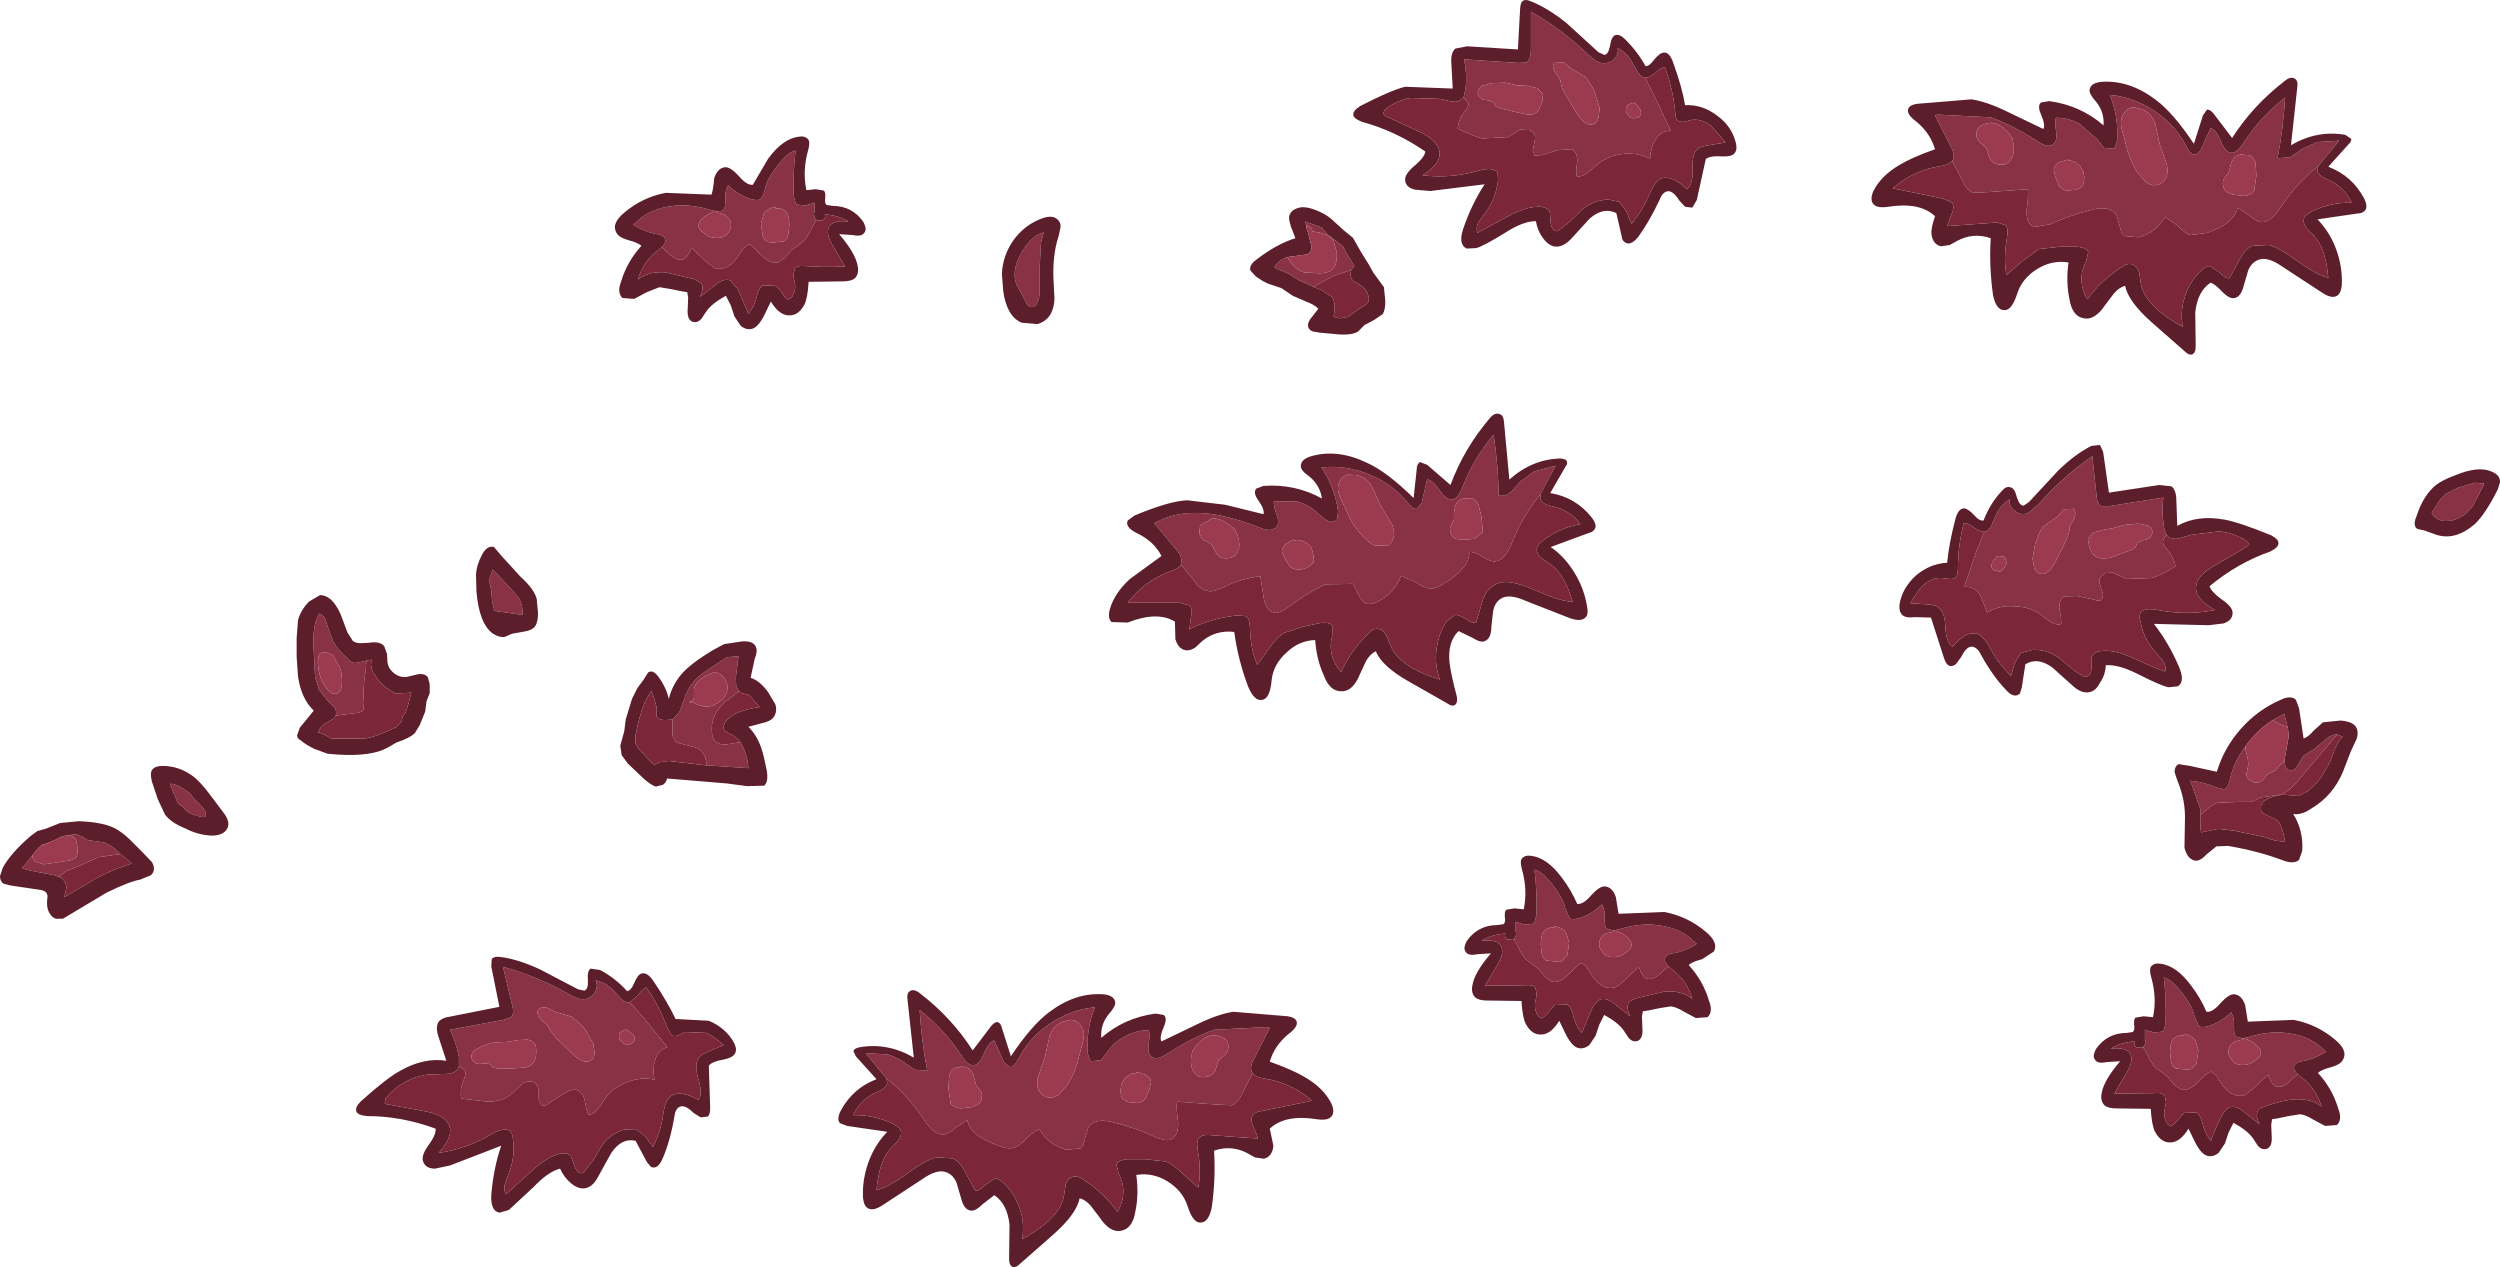 <?xml version="1.0" encoding="UTF-8" standalone="no"?>
<svg xmlns:ffdec="https://www.free-decompiler.com/flash" xmlns:xlink="http://www.w3.org/1999/xlink" ffdec:objectType="shape" height="140.95px" width="278.1px" xmlns="http://www.w3.org/2000/svg">
  <g transform="matrix(1.0, 0.0, 0.0, 1.0, 139.95, 86.4)">
    <path d="M43.05 -77.75 L44.05 -75.8 45.9 -71.85 Q44.75 -71.9 44.15 -70.75 43.7 -70.1 43.6 -68.75 42.1 -69.5 40.4 -69.25 38.65 -69.0 37.45 -67.85 36.2 -66.6 35.45 -66.8 35.35 -67.1 35.4 -67.6 L35.5 -68.4 Q35.55 -69.4 34.9 -69.8 L33.35 -69.7 31.6 -69.15 30.75 -69.1 30.55 -69.65 30.75 -70.6 Q30.9 -71.2 30.7 -71.55 L30.1 -72.05 29.2 -72.0 27.8 -71.15 24.95 -71.0 Q23.9 -71.25 22.2 -72.1 22.3 -73.15 22.95 -73.95 23.45 -74.55 23.4 -74.9 L22.85 -75.55 23.1 -76.65 Q23.25 -78.4 22.9 -79.8 L28.95 -79.4 29.85 -79.45 Q30.3 -79.75 30.35 -80.85 L30.35 -85.1 Q33.8 -83.15 36.75 -80.3 37.55 -79.55 38.0 -79.45 38.8 -79.2 39.5 -79.7 40.15 -80.35 40.0 -81.05 41.15 -80.5 41.75 -79.2 L42.3 -78.3 Q42.65 -77.75 43.05 -77.75 M40.9 -74.1 Q40.95 -73.7 41.3 -73.5 41.4 -73.3 41.65 -73.25 L41.9 -73.25 42.3 -73.35 Q42.75 -73.65 42.5 -74.25 L41.9 -75.0 41.8 -74.9 41.7 -74.95 41.25 -74.8 41.05 -74.65 40.95 -74.4 40.9 -74.1 M84.05 -70.25 L83.9 -71.0 83.35 -71.75 Q82.45 -72.65 81.75 -72.7 L81.6 -72.75 Q80.6 -72.65 80.2 -72.25 79.9 -71.95 79.9 -71.45 79.9 -71.0 80.2 -70.65 L81.0 -69.95 81.3 -69.0 Q81.55 -68.2 82.45 -68.1 83.35 -67.95 83.8 -68.75 84.15 -69.25 84.05 -70.25 M77.2 -68.5 L77.3 -68.65 Q77.55 -69.2 77.05 -70.1 L75.3 -73.55 75.6 -73.65 81.45 -73.35 Q83.85 -72.55 87.0 -70.5 87.7 -70.1 88.1 -70.2 88.9 -70.35 88.8 -71.6 88.6 -72.8 88.75 -73.3 90.1 -73.3 91.35 -72.65 L93.35 -70.9 94.1 -69.95 95.25 -69.85 95.55 -70.7 Q95.75 -73.35 94.75 -75.85 97.45 -75.6 99.8 -74.0 102.15 -72.4 103.35 -69.95 103.8 -69.15 104.2 -69.2 104.45 -69.2 104.85 -69.7 L105.95 -72.15 Q106.55 -72.0 107.1 -70.7 107.6 -69.45 108.25 -69.4 108.9 -69.35 109.65 -70.55 111.55 -73.45 114.25 -75.55 114.0 -71.75 113.4 -68.8 L114.8 -68.9 116.1 -69.8 117.8 -70.6 120.25 -70.75 118.25 -68.3 117.95 -67.95 Q115.55 -66.05 113.8 -63.4 112.65 -61.6 111.55 -61.7 111.05 -61.75 110.25 -62.45 L108.95 -63.3 Q108.6 -61.55 105.6 -60.5 L103.7 -60.25 Q103.15 -60.4 102.3 -61.3 L100.9 -62.25 Q99.9 -60.55 97.95 -60.0 L96.35 -60.15 Q96.0 -60.45 95.85 -61.25 L95.5 -62.45 Q94.75 -63.65 92.5 -63.0 90.0 -62.35 88.1 -61.45 L86.3 -61.15 Q85.4 -61.55 85.5 -63.1 85.75 -64.85 85.6 -65.35 L81.5 -65.05 79.55 -64.95 Q79.0 -65.15 78.6 -65.8 L78.0 -67.0 77.2 -68.5 M32.95 -79.4 Q32.65 -79.1 33.0 -78.4 L33.6 -77.55 33.75 -76.85 Q33.8 -76.55 34.2 -75.9 L35.5 -73.7 Q36.35 -72.45 37.05 -72.55 37.6 -72.55 37.85 -73.25 L38.0 -74.35 37.5 -76.0 37.2 -76.7 36.4 -77.85 35.65 -78.3 34.85 -78.75 34.0 -79.45 32.95 -79.4 M31.05 -76.6 L29.95 -76.85 28.8 -76.9 27.55 -77.2 25.95 -77.15 24.9 -76.85 Q24.35 -76.45 24.45 -75.9 24.7 -75.25 25.65 -75.25 L26.2 -75.0 26.5 -74.55 27.0 -74.35 28.6 -73.95 30.0 -73.65 Q30.85 -73.6 31.25 -74.2 L31.6 -75.05 31.7 -75.95 31.05 -76.6 M5.4 -61.0 L5.25 -61.75 7.05 -61.1 7.75 -60.3 8.6 -59.65 9.4 -59.05 10.05 -57.9 10.7 -56.8 10.35 -56.35 8.35 -55.7 6.15 -54.5 4.5 -55.25 3.4 -55.95 2.2 -56.45 1.8 -56.65 Q2.1 -57.3 3.2 -57.8 L3.25 -57.8 3.7 -57.1 Q4.45 -56.3 5.1 -56.1 L6.8 -56.0 Q7.7 -56.0 8.15 -56.35 8.85 -56.85 8.75 -58.35 L8.35 -59.7 Q7.8 -60.45 6.05 -60.65 6.0 -61.1 5.55 -61.3 L5.35 -61.4 5.4 -61.0 M-8.6 -23.6 L-8.55 -23.8 Q-8.4 -24.4 -9.05 -25.2 L-11.55 -28.2 -11.25 -28.35 Q-8.8 -29.65 -5.45 -29.25 -2.9 -28.95 0.6 -27.55 1.35 -27.35 1.7 -27.55 2.5 -27.85 2.1 -29.05 1.7 -30.15 1.75 -30.65 L4.4 -30.6 Q5.75 -30.2 6.7 -29.25 L7.65 -28.5 Q8.4 -28.15 8.8 -28.65 L8.9 -29.5 Q8.55 -32.15 7.05 -34.4 9.75 -34.7 12.4 -33.6 15.0 -32.55 16.7 -30.4 17.3 -29.7 17.65 -29.8 L18.2 -30.45 18.8 -33.05 Q19.4 -33.05 20.2 -31.85 20.95 -30.75 21.6 -30.85 22.25 -30.9 22.75 -32.25 24.0 -35.45 26.2 -38.05 26.75 -34.3 26.75 -31.3 27.4 -31.1 28.1 -31.65 L29.2 -32.85 30.7 -33.95 33.1 -34.6 31.6 -31.8 31.4 -31.4 Q29.45 -29.05 28.25 -26.05 27.5 -24.1 26.4 -23.95 25.9 -23.9 25.0 -24.45 24.05 -25.05 23.5 -25.0 23.5 -23.2 20.85 -21.6 19.8 -20.85 19.05 -20.95 18.45 -21.0 17.4 -21.7 L15.9 -22.35 Q15.2 -20.5 13.45 -19.55 12.4 -19.0 11.85 -19.35 11.45 -19.6 11.15 -20.3 L10.55 -21.45 7.45 -21.4 Q5.15 -20.25 3.5 -18.95 2.35 -18.1 1.8 -18.25 0.8 -18.5 0.6 -20.05 L0.25 -22.3 Q-1.85 -22.05 -3.7 -21.15 -5.0 -20.5 -5.55 -20.65 -6.15 -20.75 -6.7 -21.25 L-7.55 -22.35 -8.6 -23.6 M21.8 -28.6 L21.45 -27.95 Q21.25 -27.55 21.45 -27.05 21.6 -26.6 22.05 -26.45 L22.75 -26.35 24.0 -26.45 25.0 -27.2 24.85 -28.9 24.5 -30.3 Q24.0 -31.15 23.25 -30.95 L22.95 -30.95 Q21.95 -30.75 21.85 -29.7 21.75 -29.35 21.8 -28.6 M9.0 -31.45 Q9.05 -31.1 9.65 -30.0 L10.2 -28.75 Q10.85 -27.55 11.75 -26.65 12.3 -26.05 13.0 -25.7 L14.5 -25.75 Q15.5 -26.55 14.9 -28.05 L13.65 -30.15 12.65 -32.3 Q12.0 -33.35 10.9 -33.55 L10.0 -33.6 Q9.35 -33.45 9.05 -32.75 8.75 -32.1 9.0 -31.45 M5.6 -23.35 L6.1 -23.75 Q6.3 -24.0 6.1 -24.85 L5.95 -25.45 5.45 -25.95 Q4.55 -26.5 4.05 -26.25 L3.95 -26.4 3.1 -25.9 Q2.65 -25.55 2.65 -25.0 L3.0 -24.2 3.6 -23.3 Q4.1 -23.0 4.55 -23.05 5.05 -23.05 5.6 -23.35 M101.1 -26.85 Q100.65 -26.5 100.65 -26.1 100.65 -25.8 101.15 -25.25 101.85 -24.45 102.05 -23.4 100.45 -22.4 99.4 -22.1 L96.6 -22.0 95.1 -22.7 94.2 -22.65 93.65 -22.15 Q93.5 -21.8 93.7 -21.2 L94.0 -20.25 93.85 -19.7 Q93.55 -19.45 93.0 -19.7 L91.15 -20.1 89.6 -20.05 Q89.05 -19.6 89.15 -18.6 L89.3 -17.8 89.35 -17.0 Q88.65 -16.7 87.3 -17.85 86.0 -18.9 84.2 -18.95 82.45 -19.1 81.1 -18.25 L80.35 -20.2 Q79.6 -21.25 78.55 -21.1 L79.95 -25.2 80.8 -27.25 Q81.2 -27.3 81.5 -27.8 L81.95 -28.8 Q82.45 -30.1 83.6 -30.85 83.5 -30.05 84.2 -29.55 84.9 -29.0 85.7 -29.35 L86.85 -30.35 Q89.55 -33.4 92.8 -35.65 L93.25 -31.45 Q93.3 -30.35 93.8 -30.1 L94.7 -30.1 100.7 -31.05 Q100.5 -29.6 100.75 -27.9 100.85 -27.15 101.1 -26.85 M96.0 -72.55 Q96.0 -72.2 96.35 -71.05 L96.7 -69.65 Q97.1 -68.4 97.75 -67.3 L98.75 -66.15 Q99.55 -65.6 100.25 -65.9 101.4 -66.45 101.1 -68.05 L100.3 -70.35 99.8 -72.65 Q99.4 -73.8 98.3 -74.25 L97.45 -74.45 Q96.8 -74.45 96.35 -73.85 95.9 -73.25 96.0 -72.55 M91.05 -65.3 L91.6 -65.6 Q91.9 -65.85 91.9 -66.7 L91.8 -67.3 91.45 -67.9 Q90.7 -68.65 90.15 -68.5 L90.1 -68.65 89.1 -68.35 Q88.6 -68.1 88.5 -67.55 L88.7 -66.7 89.1 -65.7 Q89.55 -65.25 90.0 -65.2 L91.05 -65.3 M107.95 -67.15 L107.5 -66.6 Q107.25 -66.25 107.35 -65.75 107.4 -65.25 107.8 -65.0 L108.45 -64.75 109.7 -64.6 Q110.45 -64.7 110.8 -65.15 L111.05 -66.85 110.95 -68.3 Q110.65 -69.2 109.9 -69.15 109.65 -69.15 109.6 -69.25 108.6 -69.25 108.25 -68.25 L107.95 -67.15 M90.7 -29.8 L89.65 -29.75 88.95 -28.95 88.15 -28.4 87.45 -27.9 Q87.05 -27.55 86.75 -26.7 L86.45 -25.95 86.15 -24.25 86.35 -23.15 Q86.7 -22.55 87.25 -22.55 88.0 -22.6 88.65 -23.8 L89.85 -26.2 90.2 -27.15 90.3 -27.85 90.8 -28.75 Q91.05 -29.5 90.7 -29.8 M92.9 -27.15 L92.3 -26.45 92.45 -25.6 Q92.65 -25.0 92.9 -24.75 93.3 -24.2 94.2 -24.3 94.75 -24.25 95.55 -24.65 L97.1 -25.2 97.6 -25.5 97.8 -26.0 98.4 -26.3 Q99.3 -26.4 99.45 -27.0 99.6 -27.6 98.95 -27.95 L97.9 -28.15 96.3 -28.0 95.1 -27.65 93.95 -27.45 92.9 -27.15 M83.3 -23.75 L83.1 -24.35 82.85 -24.5 82.4 -24.55 82.3 -24.5 82.2 -24.55 81.65 -23.8 Q81.45 -23.15 81.9 -22.95 L82.3 -22.85 82.65 -22.85 82.95 -23.15 83.3 -23.75 M109.85 -3.4 Q109.8 -3.1 109.9 -2.75 L110.1 -2.0 110.15 -1.3 109.95 -0.35 Q109.95 0.3 110.7 0.6 111.5 0.8 111.9 0.2 L112.35 -0.3 113.15 -0.7 114.2 -1.85 Q114.15 -0.95 114.65 -0.75 115.25 -0.55 115.65 -1.25 L116.3 -2.35 117.45 -3.05 118.9 -4.25 Q119.5 -4.75 120.05 -4.7 L115.5 0.65 Q114.55 1.75 113.7 2.0 L112.65 2.15 111.55 2.3 110.55 2.8 109.25 2.8 106.7 2.9 Q106.15 3.1 105.25 3.9 L104.85 4.25 104.8 3.55 104.25 2.0 103.7 0.45 Q105.25 0.6 106.6 1.2 L107.4 1.4 Q107.9 1.3 108.1 0.3 108.55 -1.7 109.85 -3.4 M114.55 -5.45 L114.5 -5.5 113.75 -5.8 112.9 -6.25 112.8 -6.25 114.15 -7.0 114.55 -5.45 M135.35 -32.7 L136.4 -32.6 135.65 -31.1 135.1 -30.05 134.4 -29.3 Q133.35 -28.5 132.4 -28.45 131.1 -28.35 130.55 -29.35 L131.4 -30.7 132.1 -31.45 133.5 -32.15 135.35 -32.7 M98.55 29.95 L98.65 29.75 98.7 29.5 98.7 29.35 98.65 29.2 98.65 28.15 99.65 28.45 100.7 28.35 100.95 27.45 Q101.05 24.75 100.75 22.35 101.5 22.5 102.45 23.65 103.95 25.45 104.15 26.6 L104.65 27.75 Q104.95 27.95 105.7 27.75 107.15 27.3 108.25 26.2 108.65 26.95 108.55 27.8 108.55 28.65 108.75 28.9 L109.5 29.1 110.05 29.0 Q112.65 28.2 114.65 28.55 116.55 28.8 117.9 29.8 L118.8 30.6 Q117.7 31.3 116.45 31.6 115.35 31.7 115.25 32.25 115.15 32.6 115.65 33.1 115.3 33.35 114.95 33.7 114.0 34.7 113.25 34.45 112.75 34.3 112.35 33.15 L110.7 34.7 109.8 35.4 Q108.85 35.75 107.85 34.95 107.35 34.55 106.6 33.25 L106.0 32.8 105.45 33.1 104.65 33.9 Q103.55 35.0 102.7 34.8 L101.9 34.25 101.2 33.4 99.7 32.25 99.2 31.5 98.8 30.7 98.45 30.1 98.55 29.95 M109.5 29.1 L109.5 29.25 108.65 29.45 Q108.2 29.7 108.05 30.1 107.85 30.5 108.0 31.0 L108.45 31.7 Q108.95 32.15 109.8 32.05 110.45 32.0 111.05 31.45 111.5 31.2 111.55 30.75 111.55 30.25 111.05 29.85 110.4 29.25 109.5 29.1 M103.85 32.5 L104.4 31.85 104.6 30.45 104.25 29.3 Q103.85 28.8 103.0 28.6 L102.95 28.8 Q102.2 28.7 101.75 29.25 101.45 29.65 101.45 30.7 L101.55 31.65 Q101.65 32.2 102.05 32.45 L103.45 32.6 103.85 32.5 M45.65 21.1 L44.95 21.7 Q44.0 22.7 43.25 22.45 42.75 22.3 42.35 21.15 L40.7 22.7 Q40.15 23.25 39.8 23.4 38.85 23.75 37.85 22.95 37.35 22.55 36.6 21.25 36.25 20.8 36.0 20.8 35.8 20.75 35.45 21.1 L34.65 21.9 Q33.55 23.0 32.7 22.8 L31.9 22.25 31.2 21.4 29.7 20.25 29.2 19.5 28.8 18.7 28.45 18.1 28.55 17.95 28.65 17.75 28.7 17.5 28.7 17.35 28.65 17.2 28.65 16.15 29.65 16.45 30.7 16.35 30.95 15.45 Q31.05 12.75 30.75 10.35 31.5 10.5 32.45 11.65 33.95 13.45 34.15 14.6 L34.65 15.75 Q34.95 15.95 35.7 15.75 37.15 15.3 38.25 14.2 38.65 14.95 38.55 15.8 38.55 16.65 38.75 16.9 L39.5 17.1 40.05 17.0 Q42.65 16.2 44.65 16.55 46.55 16.8 47.9 17.8 L48.8 18.6 Q47.7 19.3 46.45 19.6 45.35 19.7 45.25 20.25 45.15 20.6 45.65 21.1 M39.5 17.1 L39.5 17.25 38.65 17.45 Q38.2 17.7 38.05 18.1 37.85 18.5 38.0 19.0 L38.45 19.7 Q38.95 20.15 39.8 20.05 40.45 20.0 41.05 19.45 41.5 19.2 41.55 18.75 41.55 18.25 41.05 17.85 40.4 17.25 39.5 17.1 M33.85 20.5 L34.4 19.85 34.6 18.45 34.25 17.3 Q33.85 16.8 33.0 16.6 L32.95 16.8 Q32.2 16.7 31.75 17.25 31.45 17.65 31.45 18.7 L31.55 19.65 Q31.65 20.2 32.05 20.45 L33.45 20.6 33.85 20.5 M-41.35 33.55 L-41.65 33.2 -43.65 30.75 -41.2 30.9 Q-40.35 31.15 -39.5 31.7 L-38.2 32.6 -36.8 32.7 Q-37.4 29.75 -37.65 25.95 -34.95 28.05 -33.05 30.95 -32.3 32.15 -31.65 32.1 -31.0 32.05 -30.5 30.8 -29.95 29.5 -29.35 29.35 L-28.25 31.8 -27.6 32.3 Q-27.2 32.35 -26.75 31.55 -25.55 29.1 -23.2 27.5 -20.85 25.9 -18.15 25.65 -19.15 28.15 -18.95 30.8 L-18.65 31.65 -17.5 31.55 -16.75 30.6 Q-16.0 29.5 -14.75 28.85 -13.5 28.2 -12.15 28.2 -12.0 28.7 -12.2 29.9 -12.3 31.15 -11.5 31.3 -11.1 31.4 -10.4 31.0 -7.25 28.95 -4.85 28.15 L1.0 27.85 1.3 27.95 -0.45 31.4 Q-0.95 32.3 -0.7 32.85 L-0.6 33.0 -1.4 34.5 -2.0 35.7 Q-2.4 36.35 -2.95 36.55 L-4.9 36.45 -9.0 36.15 Q-9.15 36.65 -8.9 38.4 -8.8 39.95 -9.7 40.35 -10.2 40.6 -11.5 40.05 -13.4 39.15 -15.9 38.5 -18.15 37.85 -18.9 39.05 L-19.25 40.25 Q-19.4 41.05 -19.75 41.35 L-21.35 41.5 Q-23.3 40.95 -24.3 39.25 -24.9 39.35 -25.7 40.2 -26.55 41.1 -27.1 41.25 -27.85 41.5 -29.0 41.0 -32.0 39.95 -32.35 38.2 L-33.65 39.05 Q-34.45 39.75 -34.95 39.8 -36.05 39.9 -37.2 38.1 -38.95 35.45 -41.35 33.55 M-102.85 -6.45 Q-102.35 -6.95 -102.7 -7.65 L-103.5 -8.45 -104.45 -9.65 -104.9 -11.1 -105.1 -14.9 Q-105.1 -17.2 -104.4 -18.15 -104.0 -18.0 -103.75 -17.5 L-103.45 -16.55 -102.95 -15.2 Q-102.45 -14.15 -101.35 -13.2 -100.9 -12.65 -100.4 -12.65 L-99.45 -12.85 -98.8 -13.0 -99.2 -12.9 -99.25 -12.05 Q-99.65 -9.55 -99.45 -8.3 L-99.55 -7.4 Q-99.7 -7.2 -100.2 -7.1 L-102.6 -6.8 -102.85 -6.45 M-101.9 -10.5 Q-101.9 -11.7 -102.25 -12.35 L-102.65 -13.0 -102.85 -13.45 -103.75 -13.9 Q-103.75 -13.8 -104.0 -13.8 -104.4 -13.8 -104.5 -13.4 L-104.6 -12.75 Q-104.5 -10.85 -103.6 -9.8 -103.05 -9.05 -102.45 -9.25 -102.05 -9.45 -102.0 -9.8 L-101.9 -10.5 M-82.15 -19.75 L-81.95 -19.2 Q-81.75 -18.4 -81.85 -18.0 L-84.95 -18.45 -85.2 -19.45 -85.3 -20.7 -85.55 -21.85 -85.15 -23.05 -83.25 -21.05 -82.55 -20.25 -82.15 -19.75 M-26.15 -53.4 L-26.9 -54.8 Q-27.5 -56.5 -26.1 -58.65 -25.05 -60.25 -23.85 -60.55 L-24.15 -59.4 -24.3 -56.6 -24.3 -54.15 Q-24.3 -52.75 -24.85 -52.35 -25.3 -52.05 -25.7 -52.55 L-26.15 -53.4 M-66.35 -58.9 Q-65.85 -59.4 -65.95 -59.75 -66.05 -60.3 -67.15 -60.4 -68.4 -60.7 -69.5 -61.4 L-68.6 -62.2 Q-67.25 -63.2 -65.35 -63.45 -63.35 -63.8 -60.75 -63.0 L-60.2 -62.9 Q-59.65 -62.85 -59.45 -63.1 -59.25 -63.35 -59.25 -64.2 -59.35 -65.05 -58.95 -65.8 -57.85 -64.7 -56.4 -64.25 -55.65 -64.05 -55.35 -64.25 -55.1 -64.45 -54.85 -65.4 -54.65 -66.55 -53.15 -68.35 -52.2 -69.5 -51.45 -69.65 -51.75 -67.25 -51.65 -64.55 L-51.4 -63.65 -50.35 -63.55 -49.35 -63.85 -49.35 -62.8 -49.4 -62.65 -49.4 -62.5 -49.35 -62.25 -49.25 -62.05 -49.15 -61.9 -49.5 -61.3 -49.9 -60.5 -50.4 -59.75 Q-50.85 -59.25 -51.9 -58.6 L-52.6 -57.75 -53.4 -57.2 Q-54.25 -57.0 -55.35 -58.1 L-56.15 -58.9 Q-56.5 -59.25 -56.7 -59.2 L-57.3 -58.75 Q-58.05 -57.45 -58.55 -57.05 -59.55 -56.25 -60.5 -56.6 L-61.4 -57.3 -63.05 -58.85 Q-63.45 -57.7 -63.95 -57.55 -64.7 -57.3 -65.65 -58.3 L-66.35 -58.9 M-60.2 -62.9 Q-61.1 -62.75 -61.75 -62.15 -62.25 -61.75 -62.25 -61.25 -62.2 -60.8 -61.75 -60.55 -61.15 -60.0 -60.5 -59.95 -59.65 -59.85 -59.15 -60.3 -58.8 -60.55 -58.7 -61.0 -58.55 -61.5 -58.75 -61.9 L-59.35 -62.55 -60.2 -62.75 -60.2 -62.9 M-54.55 -59.5 L-54.15 -59.4 -52.75 -59.55 Q-52.35 -59.8 -52.25 -60.35 L-52.15 -61.3 Q-52.15 -62.35 -52.45 -62.75 -52.9 -63.3 -53.65 -63.2 L-53.7 -63.4 Q-54.55 -63.2 -54.95 -62.7 L-55.3 -61.55 -55.1 -60.15 Q-54.9 -59.65 -54.55 -59.5 M-62.35 -8.0 L-61.6 -7.8 -61.1 -7.8 -60.6 -7.95 Q-59.65 -8.4 -59.3 -8.95 -58.8 -9.8 -59.2 -10.65 -59.55 -11.45 -60.5 -11.65 L-61.5 -11.2 Q-62.65 -10.55 -62.75 -9.7 L-62.75 -8.85 Q-62.85 -8.25 -63.3 -8.35 L-63.15 -8.25 -62.9 -8.3 -62.35 -8.0 M-61.3 -1.25 L-61.5 -2.15 Q-61.75 -2.9 -62.55 -3.25 L-64.1 -3.65 Q-64.65 -3.75 -64.85 -3.95 L-65.15 -4.6 -65.15 -6.35 -64.8 -6.7 -64.35 -7.25 -63.65 -9.15 Q-63.1 -10.45 -62.0 -11.35 L-60.15 -12.6 -59.05 -13.3 -57.8 -13.4 -58.1 -11.0 -58.05 -10.05 -57.75 -9.5 -59.55 -8.1 Q-60.95 -6.6 -60.75 -4.95 -60.75 -4.2 -60.25 -3.85 -59.8 -3.5 -59.05 -3.6 L-57.6 -3.85 -57.75 -4.05 -57.5 -3.7 Q-56.8 -2.45 -56.7 -0.95 L-61.1 -1.25 -61.3 -1.25 M-2.25 -26.75 L-2.55 -27.45 -3.25 -28.05 Q-4.35 -28.8 -5.0 -28.7 L-5.15 -28.7 -6.45 -27.95 -6.55 -27.05 -6.15 -26.35 Q-5.45 -26.1 -5.2 -25.85 L-4.7 -24.95 Q-4.3 -24.2 -3.4 -24.3 -2.5 -24.35 -2.2 -25.2 -1.95 -25.8 -2.25 -26.75 M-14.45 36.2 L-13.4 36.3 Q-12.95 36.25 -12.5 35.8 L-12.1 34.8 -11.9 33.95 Q-12.0 33.4 -12.5 33.15 L-13.5 32.85 -13.55 33.0 Q-14.1 32.85 -14.85 33.6 L-15.2 34.2 -15.3 34.8 Q-15.3 35.65 -15.0 35.9 L-14.45 36.2 M-7.45 31.25 Q-7.55 32.25 -7.2 32.75 -6.75 33.55 -5.85 33.4 -4.95 33.3 -4.7 32.5 L-4.4 31.55 -3.6 30.85 Q-3.3 30.5 -3.3 30.05 -3.3 29.55 -3.6 29.25 -4.0 28.85 -5.0 28.75 L-5.15 28.8 Q-5.85 28.85 -6.75 29.75 L-7.3 30.5 -7.45 31.25 M-31.35 34.35 L-31.65 33.25 Q-32.0 32.25 -33.0 32.25 L-33.3 32.35 Q-34.05 32.3 -34.35 33.2 L-34.45 34.65 -34.2 36.35 Q-33.85 36.8 -33.1 36.9 L-31.85 36.75 -31.2 36.5 Q-30.8 36.25 -30.75 35.75 -30.65 35.25 -30.9 34.9 L-31.35 34.35 M-19.4 28.95 Q-19.3 28.25 -19.75 27.65 -20.2 27.05 -20.85 27.05 L-21.7 27.25 Q-22.8 27.7 -23.2 28.85 L-23.7 31.15 -24.5 33.45 Q-24.8 35.05 -23.65 35.6 -22.95 35.9 -22.15 35.35 L-21.15 34.2 Q-20.5 33.1 -20.1 31.85 L-19.75 30.45 Q-19.4 29.3 -19.4 28.95 M-88.9 32.25 L-88.9 31.15 Q-89.25 29.45 -89.9 28.15 L-83.95 27.05 -83.1 26.75 Q-82.7 26.35 -83.0 25.3 L-84.0 21.15 Q-80.2 22.2 -76.65 24.2 -75.65 24.75 -75.2 24.75 -74.35 24.8 -73.85 24.1 -73.35 23.35 -73.7 22.65 -72.4 22.95 -71.5 24.0 L-70.75 24.8 Q-70.3 25.2 -69.9 25.1 L-68.4 26.75 -65.7 30.1 Q-66.75 30.35 -67.1 31.6 -67.35 32.4 -67.15 33.7 -68.75 33.35 -70.35 34.05 -72.0 34.7 -72.85 36.1 -73.75 37.65 -74.5 37.6 L-74.75 36.85 -74.9 36.05 Q-75.1 35.05 -75.8 34.85 -76.35 34.7 -77.3 35.3 L-78.85 36.3 Q-79.3 36.7 -79.65 36.55 L-80.0 36.1 -80.05 35.1 Q-80.05 34.5 -80.3 34.2 -80.55 33.9 -81.0 33.9 -81.45 33.9 -81.85 34.15 L-83.05 35.3 Q-84.05 36.15 -85.7 36.15 L-88.65 35.8 Q-88.8 34.75 -88.4 33.8 -88.1 33.1 -88.2 32.8 -88.35 32.4 -88.9 32.25 M-81.25 29.25 L-82.35 29.3 -83.5 29.5 -84.75 29.55 Q-85.45 29.6 -86.3 29.95 L-87.25 30.5 Q-87.7 31.05 -87.4 31.55 -87.05 32.1 -86.15 31.9 L-85.5 31.95 -85.1 32.35 -84.6 32.45 -82.95 32.45 -81.5 32.35 Q-80.65 32.15 -80.45 31.5 -80.3 31.2 -80.3 30.55 -80.3 29.95 -80.45 29.7 -80.75 29.35 -81.25 29.25 M-80.1 26.0 Q-80.3 26.4 -79.8 27.0 L-79.0 27.7 -78.7 28.3 -78.05 29.1 -76.15 30.95 Q-75.1 31.9 -74.4 31.65 -73.9 31.5 -73.8 30.8 L-73.95 29.7 -74.8 28.2 -75.3 27.6 -76.35 26.7 -77.2 26.45 -78.1 26.2 -79.1 25.7 Q-79.75 25.5 -80.1 26.0 M-71.05 29.2 L-70.55 29.7 -70.15 29.85 -69.85 29.75 -69.5 29.55 Q-69.15 29.15 -69.55 28.65 L-70.35 28.1 -70.4 28.2 -70.5 28.15 -70.9 28.4 -71.05 28.6 -71.1 28.85 -71.05 29.2 M-119.25 3.75 L-119.75 3.25 -120.15 3.0 -120.35 2.5 -121.05 0.8 Q-120.5 0.7 -119.3 1.5 L-118.8 1.85 -118.5 2.3 -117.65 3.15 Q-117.15 3.65 -117.05 4.1 L-117.1 4.45 -117.45 4.5 Q-118.8 4.2 -119.25 3.75 M-126.55 8.6 L-129.0 8.95 -131.2 9.95 -132.6 10.5 -133.4 11.15 -133.95 10.95 -136.55 10.45 -137.5 10.2 -136.6 9.05 -136.35 8.75 Q-136.35 9.2 -136.0 9.45 L-135.05 9.75 -132.1 9.3 -131.55 9.05 Q-131.3 8.8 -131.3 8.0 L-131.5 7.0 Q-131.8 6.6 -132.3 6.5 L-131.55 6.4 Q-131.25 6.45 -130.85 6.65 L-130.2 7.05 -128.45 7.3 Q-127.7 7.5 -126.8 8.35 L-126.55 8.6 M-135.3 7.6 L-135.25 7.55 -135.0 7.5 -135.15 7.55 -135.3 7.6" fill="#8a3245" fill-rule="evenodd" stroke="none"/>
    <path d="M91.8 -51.0 Q90.55 -51.25 90.25 -53.15 89.85 -55.05 90.15 -57.2 88.35 -57.5 86.7 -56.5 85.0 -55.45 84.45 -53.75 83.85 -51.85 83.0 -51.9 82.1 -51.9 81.75 -53.6 81.3 -56.85 81.5 -59.9 79.6 -60.55 77.85 -59.65 L76.95 -59.15 75.95 -59.0 Q75.0 -59.25 74.9 -60.45 74.85 -61.0 75.3 -62.35 73.6 -63.95 70.1 -63.4 68.8 -63.2 68.4 -63.75 68.05 -64.25 68.45 -65.15 69.3 -66.85 71.35 -68.05 72.65 -68.85 75.3 -69.8 74.8 -71.55 73.25 -72.85 71.95 -73.8 72.4 -74.45 72.65 -74.75 73.3 -74.85 L79.35 -75.35 Q81.05 -75.1 83.4 -73.95 L87.35 -72.05 Q87.6 -72.5 87.1 -73.65 86.65 -74.65 87.1 -75.0 L88.0 -75.15 Q91.45 -74.7 94.05 -72.45 94.15 -73.95 93.2 -75.1 92.4 -76.0 92.5 -76.45 92.65 -77.2 93.85 -77.3 96.95 -77.5 99.85 -75.3 101.8 -73.85 104.1 -70.4 L105.1 -73.55 105.55 -74.2 Q105.9 -74.25 106.3 -73.75 L108.35 -71.05 Q110.65 -74.65 114.15 -77.35 114.9 -78.0 115.4 -77.6 115.7 -77.35 115.6 -76.7 L114.9 -70.25 Q117.8 -71.95 120.95 -71.4 L121.6 -70.95 Q121.65 -70.7 121.35 -70.4 L119.05 -67.85 Q121.7 -66.85 123.05 -64.3 123.5 -63.35 123.1 -62.95 122.8 -62.65 122.3 -62.65 L117.85 -62.0 Q119.25 -60.55 119.95 -58.6 120.65 -56.65 120.55 -54.65 120.45 -53.85 120.15 -53.6 119.55 -53.05 118.35 -53.85 L114.0 -56.7 Q112.3 -57.9 111.3 -57.5 110.55 -57.25 110.15 -56.35 L109.65 -54.65 Q109.35 -53.4 108.65 -53.25 108.1 -53.1 107.3 -53.9 106.4 -54.85 105.95 -54.95 104.5 -54.0 104.25 -51.65 L104.3 -47.85 Q104.3 -47.1 103.85 -46.95 103.5 -46.9 103.1 -47.3 L99.4 -50.55 Q96.8 -52.85 96.45 -54.6 95.8 -54.45 95.2 -53.75 L94.25 -52.5 Q93.05 -50.7 91.8 -51.0 M22.85 -75.55 L22.7 -75.45 Q22.3 -75.0 21.55 -75.1 L20.25 -75.4 17.0 -75.5 16.65 -75.45 Q15.25 -75.1 14.1 -74.2 L13.9 -73.8 14.15 -73.5 18.15 -71.65 Q19.95 -70.7 20.15 -69.7 20.5 -68.3 18.3 -66.9 21.45 -66.5 24.65 -67.45 26.25 -67.85 26.65 -67.15 L26.7 -66.35 Q26.45 -64.35 25.3 -62.75 L24.5 -61.65 Q24.2 -61.0 24.4 -60.5 L27.65 -62.25 Q29.65 -63.35 31.05 -63.4 32.1 -63.45 32.45 -62.85 L32.55 -61.6 Q32.7 -60.6 33.35 -60.7 L34.75 -61.8 36.05 -63.1 Q37.35 -64.15 38.95 -64.2 L40.2 -63.95 41.0 -62.85 Q41.4 -61.7 41.55 -61.5 42.8 -63.05 43.45 -64.6 44.1 -66.2 44.8 -66.55 46.05 -66.95 47.7 -65.35 48.4 -65.9 48.35 -67.7 48.25 -69.55 49.15 -70.0 L49.85 -70.2 52.0 -70.55 50.45 -72.35 Q49.35 -73.25 48.15 -73.05 L47.4 -72.85 47.35 -72.85 Q46.85 -72.8 46.6 -73.05 46.45 -73.25 46.4 -73.9 46.15 -76.55 45.25 -78.9 44.8 -78.9 44.2 -78.3 43.5 -77.75 43.05 -77.75 42.65 -77.75 42.3 -78.3 L41.75 -79.2 Q41.15 -80.5 40.0 -81.05 40.15 -80.35 39.5 -79.7 38.8 -79.2 38.0 -79.45 37.55 -79.55 36.75 -80.3 33.8 -83.15 30.35 -85.1 L30.35 -80.85 Q30.3 -79.75 29.85 -79.45 L28.95 -79.4 22.9 -79.8 Q23.25 -78.4 23.1 -76.65 L22.85 -75.55 M40.45 -60.1 L39.85 -62.7 Q38.4 -63.4 36.9 -62.1 L34.7 -59.7 Q33.75 -58.8 32.85 -59.0 32.2 -59.2 31.7 -59.9 31.1 -60.7 30.9 -61.8 29.5 -61.8 27.55 -60.55 25.05 -59.0 24.25 -58.8 L23.2 -58.75 Q22.25 -59.2 22.8 -60.9 23.75 -63.7 25.2 -65.9 L19.15 -65.15 17.45 -65.3 Q16.4 -65.55 16.35 -66.4 16.35 -67.1 17.45 -68.0 18.55 -68.95 18.6 -69.55 15.25 -71.85 11.55 -72.85 10.65 -73.2 10.6 -73.6 10.5 -74.05 11.35 -74.6 14.75 -76.35 16.35 -76.75 L21.65 -76.55 21.5 -79.3 Q21.4 -80.55 21.95 -81.0 L23.25 -81.25 28.9 -80.9 29.15 -85.45 Q29.2 -86.1 29.4 -86.25 29.7 -86.55 30.35 -86.25 32.25 -85.5 34.35 -83.8 L37.85 -80.6 38.5 -80.3 Q38.95 -80.3 39.15 -81.3 39.3 -82.35 39.75 -82.5 40.25 -82.6 40.75 -82.1 42.15 -80.75 43.1 -79.05 43.5 -79.0 44.05 -79.75 44.7 -80.55 45.15 -80.55 45.8 -80.6 46.2 -79.35 47.15 -76.75 47.5 -74.7 49.4 -74.8 51.05 -73.55 52.7 -72.35 53.15 -70.5 53.3 -69.85 53.1 -69.5 52.85 -68.95 51.65 -69.0 50.25 -69.1 49.8 -68.7 L48.8 -64.15 48.3 -63.3 47.5 -63.4 46.85 -64.1 Q46.1 -65.3 45.45 -65.1 44.95 -64.95 44.65 -64.15 43.5 -61.7 42.25 -60.0 41.35 -58.95 40.75 -59.5 40.5 -59.65 40.45 -60.1 M117.95 -67.95 L118.25 -68.3 120.25 -70.75 117.8 -70.6 116.1 -69.8 114.8 -68.9 113.4 -68.8 Q114.0 -71.75 114.25 -75.55 111.55 -73.45 109.65 -70.55 108.9 -69.35 108.25 -69.4 107.6 -69.45 107.1 -70.7 106.55 -72.0 105.95 -72.15 L104.85 -69.7 Q104.45 -69.2 104.2 -69.2 103.8 -69.15 103.35 -69.95 102.15 -72.4 99.8 -74.0 97.45 -75.6 94.75 -75.85 95.75 -73.35 95.55 -70.7 L95.25 -69.85 94.1 -69.95 93.35 -70.9 91.35 -72.65 Q90.1 -73.3 88.75 -73.3 88.6 -72.8 88.8 -71.6 88.9 -70.35 88.1 -70.2 87.7 -70.1 87.0 -70.5 83.85 -72.55 81.45 -73.35 L75.6 -73.65 75.3 -73.55 77.05 -70.1 Q77.55 -69.2 77.3 -68.65 L77.2 -68.5 Q76.85 -68.05 75.8 -67.9 72.9 -67.45 70.6 -65.45 L76.25 -64.3 77.2 -63.85 Q77.5 -63.4 77.15 -62.6 L76.65 -61.25 82.2 -61.65 83.15 -61.35 Q83.5 -61.0 83.3 -59.9 82.9 -57.7 83.25 -55.8 L85.0 -57.35 86.9 -58.7 89.15 -58.95 91.1 -58.95 Q92.2 -58.85 92.35 -58.35 L92.1 -57.3 Q91.55 -56.3 91.6 -55.2 91.65 -54.05 92.25 -53.1 93.7 -55.15 96.0 -56.65 96.65 -57.15 97.2 -57.0 97.75 -56.85 98.0 -56.15 L98.2 -54.85 Q98.65 -52.35 102.85 -50.05 102.55 -51.75 103.1 -53.4 103.65 -55.1 104.85 -56.25 105.4 -56.8 105.9 -56.8 L107.0 -56.05 Q107.6 -55.4 108.05 -55.45 L109.15 -57.45 Q109.75 -58.7 110.6 -59.05 L112.4 -59.15 Q113.6 -58.85 115.7 -57.3 117.8 -55.8 119.05 -55.5 118.75 -58.8 117.5 -60.1 L116.65 -61.0 Q116.2 -61.6 116.35 -62.1 116.5 -62.55 117.35 -62.95 119.4 -63.9 121.65 -63.85 120.8 -65.65 118.95 -66.45 117.9 -66.85 117.85 -67.45 L117.95 -67.95 M5.75 -63.25 Q7.3 -62.8 8.25 -61.95 L9.45 -60.85 10.55 -59.95 11.4 -58.45 12.3 -57.0 12.8 -56.1 14.0 -54.45 14.15 -52.9 Q14.15 -51.85 13.85 -51.45 L12.9 -50.8 11.85 -50.25 11.15 -49.55 Q10.55 -49.1 9.0 -49.2 L6.8 -49.4 6.0 -49.55 Q5.55 -49.8 5.55 -50.2 5.5 -50.4 5.8 -50.9 L6.7 -52.05 Q6.3 -52.5 5.35 -52.85 L3.85 -53.5 2.6 -54.35 1.1 -54.85 0.5 -55.15 -0.25 -55.65 -0.85 -56.3 Q-1.05 -56.9 -0.15 -57.55 2.15 -59.3 4.15 -59.9 L3.65 -61.2 Q3.4 -62.05 3.45 -62.3 3.6 -63.0 4.4 -63.25 4.9 -63.45 5.75 -63.25 M10.35 -56.35 L10.7 -56.8 10.05 -57.9 9.4 -59.05 8.6 -59.65 7.75 -60.3 7.05 -61.1 5.25 -61.75 5.4 -61.0 5.6 -60.35 5.6 -60.3 5.65 -60.15 5.95 -58.95 Q5.95 -58.35 5.45 -58.1 L3.25 -57.8 3.2 -57.8 Q2.1 -57.3 1.8 -56.65 L2.2 -56.45 3.4 -55.95 4.5 -55.25 6.15 -54.5 Q6.5 -54.35 7.0 -54.15 L8.2 -53.4 Q8.7 -52.7 8.4 -51.2 8.65 -51.0 9.15 -51.0 L10.0 -51.15 10.45 -51.5 11.55 -52.25 12.1 -52.6 Q12.45 -52.95 12.25 -53.55 12.05 -54.25 11.35 -54.7 L10.6 -55.15 Q10.25 -55.45 10.3 -56.0 L10.35 -56.35 M9.25 -9.5 Q7.95 -9.5 7.3 -11.3 6.5 -13.05 6.35 -15.2 4.55 -15.15 3.15 -13.8 1.65 -12.45 1.5 -10.65 1.3 -8.65 0.45 -8.55 -0.4 -8.35 -1.1 -10.0 -2.25 -13.05 -2.65 -16.1 -4.65 -16.35 -6.2 -15.1 L-6.95 -14.4 Q-7.45 -14.05 -7.9 -14.05 -8.85 -14.1 -9.2 -15.3 L-9.25 -17.25 Q-11.2 -18.45 -14.5 -17.15 L-16.3 -17.2 Q-16.75 -17.6 -16.5 -18.6 -16.0 -20.4 -14.25 -22.0 L-10.75 -24.55 Q-11.55 -26.15 -13.4 -27.05 -14.85 -27.75 -14.5 -28.5 L-13.75 -29.05 Q-9.95 -30.65 -7.9 -30.75 L-3.65 -30.25 0.6 -29.2 Q0.75 -29.7 0.05 -30.7 -0.6 -31.6 -0.2 -32.05 L0.6 -32.35 Q4.1 -32.6 7.1 -30.95 6.9 -32.4 5.7 -33.4 4.75 -34.05 4.75 -34.55 4.75 -35.3 5.9 -35.65 8.85 -36.5 12.15 -34.9 14.35 -33.9 17.3 -31.0 L17.65 -34.25 Q17.65 -34.75 18.0 -35.0 L18.8 -34.7 21.4 -32.45 Q22.9 -36.5 25.75 -39.85 26.35 -40.6 26.95 -40.3 27.3 -40.15 27.35 -39.5 L27.95 -33.05 Q30.45 -35.3 33.6 -35.4 34.3 -35.35 34.35 -35.05 34.45 -34.8 34.2 -34.5 L32.5 -31.55 Q35.3 -31.1 37.1 -28.85 37.75 -28.0 37.45 -27.55 37.25 -27.2 36.75 -27.1 L32.55 -25.55 Q34.15 -24.45 35.25 -22.6 36.3 -20.85 36.6 -18.9 36.75 -18.1 36.5 -17.8 36.0 -17.15 34.65 -17.65 L29.8 -19.55 Q27.9 -20.4 27.0 -19.8 26.35 -19.4 26.15 -18.45 L25.95 -16.7 Q25.95 -15.4 25.25 -15.1 24.8 -14.85 23.85 -15.45 L22.3 -16.2 Q21.05 -15.0 21.3 -12.65 21.45 -11.4 22.1 -8.95 22.25 -8.2 21.85 -7.95 21.55 -7.8 21.05 -8.15 L16.75 -10.6 Q13.75 -12.3 13.1 -13.95 12.45 -13.65 12.0 -12.85 L11.35 -11.45 Q10.55 -9.45 9.25 -9.5 M31.4 -31.4 L31.6 -31.8 33.1 -34.6 30.7 -33.95 29.2 -32.85 28.1 -31.65 Q27.4 -31.1 26.75 -31.3 26.75 -34.3 26.2 -38.05 24.0 -35.45 22.75 -32.25 22.25 -30.9 21.6 -30.85 20.95 -30.75 20.2 -31.85 19.4 -33.05 18.8 -33.05 L18.2 -30.45 17.65 -29.8 Q17.3 -29.7 16.7 -30.4 15.0 -32.55 12.4 -33.6 9.75 -34.7 7.05 -34.4 8.55 -32.15 8.9 -29.5 L8.8 -28.65 Q8.4 -28.15 7.65 -28.5 L6.7 -29.25 Q5.75 -30.2 4.4 -30.6 L1.75 -30.65 Q1.7 -30.15 2.1 -29.05 2.5 -27.85 1.7 -27.55 1.35 -27.35 0.6 -27.55 -2.9 -28.95 -5.45 -29.25 -8.8 -29.65 -11.25 -28.35 L-11.55 -28.2 -9.05 -25.2 Q-8.4 -24.4 -8.55 -23.8 L-8.6 -23.6 Q-8.85 -23.1 -9.9 -22.8 -12.65 -21.75 -14.5 -19.35 L-8.7 -19.35 -7.65 -19.05 Q-7.25 -18.7 -7.45 -17.85 L-7.65 -16.4 Q-5.3 -17.6 -2.3 -17.95 L-1.35 -17.85 Q-0.9 -17.55 -0.9 -16.45 -0.85 -14.25 -0.1 -12.45 L1.25 -14.3 Q2.1 -15.55 2.9 -16.0 L5.05 -16.7 6.95 -17.1 Q8.0 -17.2 8.25 -16.8 L8.25 -15.7 Q7.95 -14.6 8.2 -13.55 8.5 -12.4 9.25 -11.65 10.25 -13.95 12.2 -15.85 12.75 -16.5 13.3 -16.45 13.85 -16.4 14.25 -15.75 L14.75 -14.55 Q15.7 -12.2 20.25 -10.8 19.6 -12.4 19.85 -14.15 20.05 -15.9 20.95 -17.25 L21.9 -18.0 Q22.3 -18.05 23.1 -17.55 23.8 -17.0 24.25 -17.15 L24.9 -19.3 Q25.25 -20.65 26.05 -21.15 26.7 -21.7 27.75 -21.65 28.95 -21.6 31.4 -20.5 33.75 -19.5 35.0 -19.45 34.05 -22.6 32.55 -23.6 L31.55 -24.3 Q30.95 -24.8 31.0 -25.35 31.05 -25.8 31.85 -26.4 33.65 -27.7 35.85 -28.1 34.65 -29.7 32.65 -30.1 31.6 -30.3 31.4 -30.9 L31.4 -31.4 M80.8 -27.25 Q80.35 -27.2 79.65 -27.7 78.95 -28.25 78.5 -28.2 77.85 -25.75 77.85 -23.1 77.85 -22.5 77.65 -22.25 77.45 -21.95 76.95 -22.0 L76.9 -22.0 76.1 -22.1 Q74.95 -22.2 73.95 -21.25 73.4 -20.75 72.55 -19.3 L74.75 -19.15 75.4 -19.0 Q76.35 -18.6 76.45 -16.8 76.5 -14.95 77.25 -14.45 78.75 -16.25 80.0 -15.9 80.75 -15.6 81.55 -14.1 82.35 -12.6 83.75 -11.2 L84.15 -12.6 84.85 -13.75 86.1 -14.1 Q87.7 -14.2 89.05 -13.25 L90.5 -12.05 Q91.35 -11.35 92.0 -11.1 92.65 -11.1 92.7 -12.05 L92.7 -13.3 Q93.0 -13.95 94.0 -14.0 95.4 -14.1 97.45 -13.15 100.15 -11.9 100.9 -11.7 101.05 -12.2 100.7 -12.8 L99.85 -13.85 Q98.5 -15.3 98.15 -17.3 98.0 -17.7 98.1 -18.1 98.4 -18.85 100.05 -18.55 103.3 -17.9 106.45 -18.55 104.15 -19.8 104.35 -21.2 104.4 -22.25 106.15 -23.35 L109.95 -25.55 110.25 -25.85 110.0 -26.2 Q108.75 -27.0 107.25 -27.25 L106.95 -27.3 103.75 -26.9 102.45 -26.5 Q101.75 -26.35 101.25 -26.7 L101.1 -26.85 Q100.85 -27.15 100.75 -27.9 100.5 -29.6 100.7 -31.05 L94.7 -30.1 93.8 -30.1 Q93.3 -30.35 93.25 -31.45 L92.8 -35.65 Q89.55 -33.4 86.85 -30.35 L85.7 -29.35 Q84.9 -29.0 84.2 -29.55 83.5 -30.05 83.6 -30.85 82.45 -30.1 81.95 -28.8 L81.5 -27.8 Q81.2 -27.3 80.8 -27.25 M84.95 -9.9 L84.75 -9.25 Q84.1 -8.65 83.2 -9.65 81.75 -11.15 80.45 -13.5 80.05 -14.35 79.5 -14.45 78.85 -14.6 78.2 -13.3 L77.65 -12.55 Q77.25 -12.2 76.85 -12.35 76.5 -12.55 76.3 -13.2 L74.85 -17.7 73.05 -17.75 Q71.8 -17.6 71.5 -18.2 71.3 -18.5 71.35 -19.15 71.65 -21.0 73.2 -22.4 74.75 -23.7 76.65 -23.8 76.85 -25.9 77.55 -28.6 77.85 -29.8 78.5 -29.85 78.95 -29.85 79.65 -29.1 80.25 -28.4 80.7 -28.5 81.4 -30.35 82.7 -31.75 83.2 -32.35 83.65 -32.2 84.15 -32.15 84.4 -31.1 84.7 -30.15 85.15 -30.15 L85.75 -30.55 89.0 -34.05 Q90.9 -35.9 92.7 -36.8 L93.65 -36.9 94.0 -36.15 94.65 -31.6 100.25 -32.45 101.6 -32.3 Q102.15 -31.9 102.15 -30.65 L102.25 -27.9 Q104.45 -29.15 107.5 -28.6 109.15 -28.3 112.7 -26.85 113.55 -26.4 113.5 -25.95 113.5 -25.5 112.6 -25.05 109.0 -23.8 105.85 -21.2 105.95 -20.65 107.15 -19.75 108.35 -18.95 108.4 -18.3 108.45 -17.4 107.4 -17.05 L105.75 -16.85 99.65 -17.0 Q101.3 -14.9 102.45 -12.2 103.15 -10.55 102.3 -10.05 L101.25 -9.95 Q100.35 -10.15 97.8 -11.45 95.7 -12.5 94.3 -12.4 94.25 -11.3 93.65 -10.45 93.25 -9.65 92.65 -9.45 91.75 -9.15 90.75 -10.0 L88.35 -12.15 Q86.7 -13.35 85.35 -12.5 L84.95 -9.9 M103.65 -1.2 L106.65 -0.55 Q107.45 -3.2 109.3 -5.3 111.2 -7.45 113.75 -8.55 114.9 -9.1 115.45 -8.55 L115.8 -7.6 116.3 -4.25 Q116.8 -4.4 117.4 -5.1 L118.45 -6.05 120.45 -6.25 Q121.55 -6.15 122.0 -5.7 122.5 -5.15 122.2 -4.2 L121.55 -2.8 120.7 -0.6 Q119.6 2.1 117.15 3.55 116.05 4.3 115.15 4.15 116.3 6.0 116.15 8.25 L115.8 9.25 Q115.2 9.8 113.85 9.25 111.15 8.25 107.9 7.7 L106.6 7.75 105.5 8.65 Q104.9 9.3 104.4 9.35 103.9 9.35 103.5 8.9 103.2 8.5 103.05 7.9 L103.1 4.95 Q103.2 2.65 102.25 0.4 L101.95 -0.5 Q101.95 -1.15 102.4 -1.4 L103.65 -1.2 M112.8 -6.25 Q111.4 -5.35 110.3 -4.0 L109.85 -3.4 Q108.55 -1.7 108.1 0.3 107.9 1.3 107.4 1.4 L106.6 1.2 Q105.25 0.6 103.7 0.45 L104.25 2.0 104.8 3.55 104.85 4.25 104.85 4.4 104.85 4.85 Q104.8 5.75 104.9 6.2 L106.8 5.8 108.55 6.0 111.9 6.7 113.1 7.1 114.25 7.25 114.05 6.3 Q113.75 5.15 113.3 4.8 L112.25 4.3 Q111.6 4.05 111.55 3.55 111.5 2.9 112.25 2.5 113.4 1.9 114.65 2.05 L115.75 2.15 116.85 1.55 117.85 0.6 118.4 -0.15 119.2 -1.55 119.8 -3.1 Q120.15 -4.0 120.65 -4.45 L120.6 -4.45 120.05 -4.7 Q119.5 -4.75 118.9 -4.25 L117.45 -3.05 116.3 -2.35 115.65 -1.25 Q115.25 -0.55 114.65 -0.75 114.15 -0.95 114.2 -1.85 L114.2 -2.0 114.65 -4.5 114.55 -5.45 114.15 -7.0 112.8 -6.25 M135.35 -32.7 L133.5 -32.15 132.1 -31.45 131.4 -30.7 130.55 -29.35 Q131.1 -28.35 132.4 -28.45 133.35 -28.5 134.4 -29.3 L135.1 -30.05 135.65 -31.1 136.4 -32.6 135.35 -32.7 M138.15 -32.75 L137.9 -31.95 Q136.55 -29.25 135.35 -28.1 133.2 -26.25 131.1 -26.9 L129.7 -27.4 129.0 -27.55 Q128.4 -27.85 128.85 -28.95 129.65 -31.4 131.1 -32.5 131.85 -33.05 133.1 -33.5 135.7 -34.6 137.2 -33.95 138.2 -33.55 138.15 -32.75 M103.5 39.15 Q102.7 40.45 101.8 40.65 100.5 40.9 99.75 39.45 99.4 38.7 99.3 36.95 L95.5 36.9 Q94.55 36.9 94.15 36.55 93.65 36.05 93.85 35.15 94.1 33.75 95.9 31.65 L94.35 31.75 Q93.25 32.0 93.0 31.3 92.85 31.0 93.2 30.3 94.45 28.5 96.65 28.5 L97.3 28.4 Q97.55 28.2 97.45 27.6 97.4 27.0 97.6 26.8 L98.5 26.65 99.55 26.75 Q100.0 24.6 99.35 22.3 99.1 21.4 99.35 21.1 99.7 20.7 100.35 20.8 102.15 21.0 103.8 23.25 104.8 24.55 105.5 26.15 106.15 26.25 107.05 25.2 107.95 24.2 108.55 24.2 109.4 24.25 109.8 25.4 L110.1 27.25 115.2 27.05 Q117.8 27.55 119.8 29.25 121.25 30.45 120.7 31.45 120.45 32.0 119.4 32.3 118.25 32.6 117.9 32.95 119.5 34.7 120.15 36.9 120.65 38.15 120.0 38.75 L118.7 38.85 117.3 38.1 Q116.5 37.6 115.9 37.55 L114.65 37.75 113.45 38.0 112.8 38.1 112.7 38.7 112.75 39.95 Q112.85 41.15 112.2 41.4 111.7 41.55 111.25 41.1 L110.65 40.2 Q110.05 39.35 108.5 38.5 L107.95 39.6 107.55 40.8 106.85 41.85 Q106.3 42.3 105.7 42.2 104.95 42.1 104.2 40.6 L103.5 39.15 M109.5 29.1 L108.75 28.9 Q108.55 28.65 108.55 27.8 108.65 26.95 108.25 26.2 107.15 27.3 105.7 27.75 104.95 27.95 104.65 27.75 L104.15 26.6 Q103.95 25.45 102.45 23.65 101.5 22.5 100.75 22.35 101.05 24.75 100.95 27.45 L100.7 28.35 99.65 28.45 98.65 28.15 98.65 29.2 98.7 29.35 98.7 29.5 98.65 29.75 98.55 29.95 98.35 30.15 97.7 30.1 Q97.35 29.8 97.5 29.45 96.0 29.55 94.85 30.25 96.55 30.05 97.0 30.8 97.45 31.55 96.6 32.95 L95.25 35.25 99.65 35.2 Q100.55 35.1 100.85 35.5 L101.0 36.2 100.85 37.0 Q100.65 37.8 101.15 38.65 L101.55 38.9 102.05 38.5 103.0 37.4 104.4 37.35 Q104.85 37.6 105.15 38.9 105.4 39.8 106.0 40.5 106.4 39.3 107.15 37.8 107.55 37.05 108.0 36.8 108.8 36.5 109.8 37.4 L111.4 38.65 Q110.9 37.65 111.25 37.1 111.45 36.85 112.05 36.65 114.15 35.95 115.2 35.9 117.1 35.75 118.3 36.7 117.65 34.6 116.0 33.4 L115.65 33.1 Q115.15 32.6 115.25 32.25 115.35 31.7 116.45 31.6 117.7 31.3 118.8 30.6 L117.9 29.8 Q116.55 28.8 114.65 28.55 112.65 28.2 110.05 29.0 L109.5 29.1 M28.55 17.95 L28.35 18.15 27.7 18.1 Q27.35 17.8 27.5 17.45 26.0 17.55 24.85 18.25 26.55 18.05 27.0 18.8 27.45 19.55 26.6 20.95 L25.25 23.25 29.65 23.2 Q30.55 23.1 30.85 23.5 L31.0 24.2 30.85 25.0 Q30.65 25.8 31.15 26.65 L31.55 26.9 32.05 26.5 33.0 25.4 34.4 25.35 Q34.85 25.6 35.15 26.9 35.4 27.8 36.0 28.5 L37.15 25.8 Q37.55 25.05 38.0 24.8 38.8 24.5 39.8 25.4 L41.4 26.65 Q40.9 25.65 41.25 25.1 41.45 24.85 42.05 24.65 L45.2 23.9 Q47.1 23.75 48.3 24.7 47.65 22.6 46.0 21.4 L45.65 21.1 Q45.15 20.6 45.25 20.25 45.35 19.7 46.45 19.6 47.7 19.3 48.8 18.6 L47.9 17.8 Q46.55 16.8 44.65 16.55 42.65 16.2 40.05 17.0 L39.5 17.1 38.75 16.9 Q38.55 16.65 38.55 15.8 38.65 14.95 38.25 14.2 37.15 15.3 35.7 15.75 34.95 15.95 34.65 15.75 L34.15 14.6 Q33.95 13.45 32.45 11.65 31.5 10.5 30.75 10.35 31.05 12.75 30.95 15.45 L30.7 16.35 29.65 16.45 28.65 16.15 28.65 17.2 28.7 17.35 28.7 17.5 28.65 17.75 28.55 17.95 M33.5 27.15 Q32.7 28.45 31.8 28.65 30.5 28.9 29.75 27.45 29.4 26.7 29.3 24.95 L25.5 24.9 Q24.55 24.9 24.15 24.55 23.65 24.05 23.85 23.15 24.1 21.75 25.9 19.65 L24.35 19.75 Q23.25 20.0 23.0 19.3 22.85 19.0 23.2 18.3 24.45 16.5 26.65 16.5 L27.3 16.4 Q27.55 16.2 27.45 15.6 27.4 15.0 27.6 14.8 L28.5 14.65 29.55 14.75 Q30.0 12.6 29.35 10.3 29.1 9.4 29.35 9.1 29.7 8.7 30.35 8.8 32.15 9.0 33.8 11.25 34.8 12.55 35.5 14.15 36.15 14.25 37.05 13.2 37.95 12.2 38.55 12.2 39.4 12.25 39.8 13.4 L40.1 15.25 45.2 15.05 Q47.8 15.55 49.8 17.25 51.25 18.45 50.7 19.45 L49.4 20.3 Q48.25 20.6 47.9 20.95 49.5 22.7 50.15 24.9 50.65 26.15 50.0 26.75 L48.7 26.85 47.3 26.1 Q46.5 25.6 45.9 25.55 L44.65 25.75 43.45 26.0 42.8 26.1 42.7 26.7 42.75 27.95 Q42.85 29.15 42.2 29.4 41.7 29.55 41.25 29.1 L40.65 28.2 Q40.05 27.35 38.5 26.5 L37.95 27.6 37.55 28.8 36.85 29.85 Q36.3 30.3 35.7 30.2 34.95 30.1 34.2 28.6 L33.5 27.15 M-0.6 33.0 L-0.7 32.85 Q-0.95 32.3 -0.45 31.4 L1.3 27.95 1.0 27.85 -4.85 28.15 Q-7.25 28.95 -10.4 31.0 -11.1 31.4 -11.5 31.3 -12.3 31.15 -12.2 29.9 -12.0 28.7 -12.15 28.2 -13.5 28.2 -14.75 28.85 -16.0 29.5 -16.75 30.6 L-17.5 31.55 -18.65 31.65 -18.95 30.8 Q-19.15 28.15 -18.15 25.65 -20.85 25.9 -23.2 27.5 -25.55 29.1 -26.75 31.55 -27.2 32.35 -27.6 32.3 L-28.25 31.8 -29.35 29.35 Q-29.95 29.5 -30.5 30.8 -31.0 32.05 -31.65 32.1 -32.3 32.15 -33.05 30.95 -34.95 28.05 -37.65 25.95 -37.4 29.75 -36.8 32.7 L-38.2 32.6 -39.5 31.7 Q-40.35 31.15 -41.2 30.9 L-43.65 30.75 -41.65 33.2 -41.35 33.55 -41.25 34.05 Q-41.3 34.65 -42.35 35.05 -44.2 35.85 -45.05 37.65 -42.8 37.6 -40.75 38.55 -39.9 38.95 -39.75 39.4 -39.6 39.9 -40.05 40.5 L-40.9 41.4 Q-42.15 42.7 -42.45 46.0 -41.2 45.7 -39.1 44.2 -37.0 42.65 -35.8 42.35 L-34.0 42.45 Q-33.15 42.8 -32.55 44.05 L-31.45 46.05 Q-31.0 46.1 -30.4 45.45 L-29.3 44.7 Q-28.8 44.7 -28.25 45.25 -27.05 46.4 -26.5 48.1 -25.95 49.75 -26.25 51.45 -22.05 49.15 -21.6 46.65 L-21.4 45.35 Q-21.15 44.65 -20.6 44.5 -20.05 44.35 -19.4 44.85 -17.1 46.35 -15.65 48.4 -15.05 47.45 -15.0 46.3 -14.95 45.2 -15.5 44.2 L-15.75 43.15 Q-15.6 42.65 -14.5 42.55 L-12.55 42.55 -10.3 42.8 Q-9.45 43.1 -8.4 44.15 L-6.65 45.7 Q-6.3 43.8 -6.7 41.6 -6.9 40.5 -6.55 40.15 -6.25 39.85 -5.6 39.85 L-0.05 40.25 Q-0.05 39.95 -0.55 38.9 -0.9 38.1 -0.6 37.65 -0.35 37.3 0.35 37.2 L6.0 36.05 Q3.7 34.05 0.8 33.6 -0.25 33.45 -0.6 33.0 M-15.2 50.5 Q-16.45 50.8 -17.65 49.0 L-18.6 47.75 Q-19.2 47.05 -19.85 46.9 -20.2 48.65 -22.8 50.95 L-26.5 54.2 Q-26.9 54.6 -27.25 54.55 -27.7 54.4 -27.7 53.65 L-27.65 49.85 Q-27.9 47.5 -29.35 46.55 L-30.7 47.6 Q-31.5 48.4 -32.05 48.25 -32.75 48.1 -33.05 46.85 L-33.55 45.15 Q-33.95 44.25 -34.7 44.0 -35.7 43.6 -37.4 44.8 L-41.75 47.65 Q-42.95 48.45 -43.55 47.9 -43.85 47.65 -43.95 46.85 -44.05 44.85 -43.35 42.9 -42.65 40.95 -41.25 39.5 L-45.7 38.85 -46.5 38.55 Q-46.9 38.15 -46.45 37.2 -45.1 34.65 -42.45 33.65 L-44.75 31.1 -45.0 30.55 Q-45.0 30.25 -44.35 30.1 -41.2 29.55 -38.3 31.25 L-39.0 24.8 Q-39.1 24.15 -38.8 23.9 -38.3 23.5 -37.55 24.15 -34.05 26.85 -31.75 30.45 L-29.7 27.75 Q-29.3 27.25 -28.95 27.3 -28.6 27.45 -28.5 27.95 L-27.5 31.1 Q-25.2 27.65 -23.25 26.2 -20.35 24.0 -17.25 24.2 -16.05 24.3 -15.9 25.05 -15.8 25.5 -16.6 26.4 -17.55 27.55 -17.45 29.05 -14.85 26.8 -11.4 26.35 L-10.5 26.5 Q-10.05 26.85 -10.5 27.85 -11.0 29.0 -10.75 29.45 L-6.8 27.55 Q-4.45 26.4 -2.75 26.15 L3.3 26.65 Q3.95 26.75 4.2 27.05 4.65 27.7 3.35 28.65 1.8 29.95 1.3 31.7 3.95 32.65 5.25 33.45 7.3 34.65 8.15 36.35 8.55 37.25 8.2 37.75 7.8 38.3 6.5 38.1 3.0 37.55 1.3 39.15 L1.7 41.05 Q1.6 42.25 0.65 42.5 L-0.35 42.35 -1.25 41.85 Q-3.0 40.95 -4.9 41.6 -4.7 44.65 -5.15 47.9 -5.5 49.6 -6.4 49.6 -7.25 49.65 -7.85 47.75 -8.4 46.05 -10.1 45.0 -11.75 44.0 -13.55 44.3 -13.25 46.45 -13.65 48.35 -13.95 50.25 -15.2 50.5 M-123.05 0.55 Q-123.3 -0.45 -123.0 -0.8 -122.65 -1.2 -121.9 -1.2 -120.05 -1.2 -118.55 -0.1 -117.75 0.45 -116.55 2.05 L-115.2 3.85 Q-114.35 4.9 -114.6 5.6 -114.95 6.55 -116.4 6.55 -117.9 6.5 -119.35 5.75 -120.95 5.1 -121.6 4.2 L-122.4 2.5 -123.05 0.55 M-93.25 -5.75 L-93.8 -4.85 Q-94.35 -4.3 -95.85 -3.8 L-96.8 -3.25 Q-98.55 -2.25 -102.2 -2.45 L-103.5 -2.55 -105.0 -3.1 Q-106.0 -3.6 -106.5 -4.05 -106.9 -4.25 -106.9 -4.6 L-106.6 -5.45 -105.05 -7.35 Q-106.45 -8.7 -106.8 -11.15 L-106.95 -13.3 -106.95 -15.45 -106.8 -17.4 Q-106.5 -18.55 -105.55 -19.5 L-104.35 -20.2 Q-103.75 -20.2 -103.2 -19.75 -102.55 -19.2 -102.05 -18.05 L-101.3 -16.05 -100.7 -15.1 Q-100.35 -14.85 -99.85 -14.85 L-98.9 -14.9 Q-97.65 -15.1 -97.2 -14.5 L-96.9 -13.65 -96.85 -12.75 Q-96.75 -12.0 -96.1 -11.5 -95.45 -11.0 -94.7 -11.1 L-93.45 -11.4 Q-92.65 -11.5 -92.35 -11.05 L-92.15 -10.3 -92.15 -9.3 -92.5 -8.4 -92.65 -7.25 -93.25 -5.75 M-98.8 -13.0 L-99.45 -12.85 -100.4 -12.65 Q-100.9 -12.65 -101.35 -13.2 -102.45 -14.15 -102.95 -15.2 L-103.45 -16.55 -103.75 -17.5 Q-104.0 -18.0 -104.4 -18.15 -105.1 -17.2 -105.1 -14.9 L-104.9 -11.1 -104.45 -9.65 -103.5 -8.45 -102.7 -7.65 Q-102.35 -6.95 -102.85 -6.45 L-102.95 -6.4 -103.7 -5.95 Q-104.3 -5.65 -104.55 -4.95 L-103.8 -4.65 -103.1 -4.25 -99.4 -4.25 Q-98.3 -4.35 -95.9 -5.5 L-95.3 -6.1 -95.15 -6.7 -94.8 -7.2 -94.55 -8.0 -94.2 -9.35 -95.95 -9.25 -96.95 -9.85 -97.85 -10.7 -98.45 -11.6 Q-98.85 -12.5 -98.55 -13.0 L-98.6 -13.0 -98.8 -13.0 M-85.0 -25.55 L-84.15 -24.55 -82.05 -22.25 Q-80.55 -20.9 -80.25 -19.8 L-80.1 -18.2 Q-80.1 -17.15 -80.45 -16.7 -80.75 -16.3 -81.6 -16.15 L-83.0 -15.9 -83.8 -15.55 Q-84.35 -15.45 -85.1 -15.9 -86.65 -17.0 -86.95 -20.6 L-87.0 -22.45 Q-86.95 -23.55 -86.3 -24.75 -85.75 -25.75 -85.0 -25.55 M-82.15 -19.75 L-82.55 -20.25 -83.25 -21.05 -85.15 -23.05 -85.55 -21.85 -85.3 -20.7 -85.2 -19.45 -84.95 -18.45 -81.85 -18.0 Q-81.75 -18.4 -81.95 -19.2 L-82.15 -19.75 M-24.05 -62.1 Q-22.7 -62.6 -22.15 -61.8 -21.9 -61.5 -22.0 -61.0 L-22.2 -60.1 Q-22.9 -58.0 -22.75 -55.1 L-22.65 -53.15 Q-22.7 -52.05 -23.15 -51.35 -23.65 -50.6 -24.55 -50.35 L-26.3 -50.5 Q-27.95 -51.2 -28.35 -54.0 L-28.5 -55.95 Q-28.4 -58.0 -27.2 -59.7 -25.95 -61.4 -24.05 -62.1 M-26.15 -53.4 L-25.7 -52.55 Q-25.3 -52.05 -24.85 -52.35 -24.3 -52.75 -24.3 -54.15 L-24.3 -56.6 -24.15 -59.4 -23.85 -60.55 Q-25.05 -60.25 -26.1 -58.65 -27.5 -56.5 -26.9 -54.8 L-26.15 -53.4 M-49.25 -62.05 L-49.35 -62.25 -49.4 -62.5 -49.4 -62.65 -49.35 -62.8 -49.35 -63.85 -50.35 -63.55 -51.4 -63.65 -51.65 -64.55 Q-51.75 -67.25 -51.45 -69.65 -52.2 -69.5 -53.15 -68.35 -54.65 -66.55 -54.85 -65.4 -55.1 -64.45 -55.35 -64.25 -55.65 -64.05 -56.4 -64.25 -57.85 -64.7 -58.95 -65.8 -59.35 -65.05 -59.25 -64.2 -59.25 -63.35 -59.45 -63.1 -59.65 -62.85 -60.2 -62.9 L-60.75 -63.0 Q-63.35 -63.8 -65.35 -63.45 -67.25 -63.2 -68.6 -62.2 L-69.5 -61.4 Q-68.4 -60.7 -67.15 -60.4 -66.05 -60.3 -65.95 -59.75 -65.85 -59.4 -66.35 -58.9 L-66.7 -58.6 Q-68.35 -57.4 -69.0 -55.3 -67.8 -56.25 -65.9 -56.1 L-62.75 -55.35 -61.95 -54.9 Q-61.6 -54.35 -62.1 -53.35 L-60.5 -54.6 Q-59.5 -55.5 -58.7 -55.2 L-57.85 -54.2 -56.7 -51.5 Q-56.1 -52.2 -55.85 -53.1 -55.55 -54.4 -55.1 -54.65 L-53.7 -54.6 Q-53.2 -54.25 -52.75 -53.5 -52.5 -53.05 -52.25 -53.1 L-51.85 -53.35 Q-51.35 -54.2 -51.55 -55.0 L-51.7 -55.8 -51.55 -56.5 Q-51.25 -56.9 -50.35 -56.8 -48.4 -56.65 -45.95 -56.75 L-47.3 -59.05 Q-48.15 -60.45 -47.7 -61.2 -47.25 -61.95 -45.55 -61.75 -46.7 -62.45 -48.2 -62.55 -48.05 -62.2 -48.4 -61.9 L-49.05 -61.85 -49.25 -62.05 M-54.2 -52.85 L-54.9 -51.4 Q-55.65 -49.9 -56.4 -49.8 -57.0 -49.7 -57.55 -50.15 L-58.25 -51.2 -58.65 -52.4 -59.2 -53.5 Q-60.75 -52.65 -61.35 -51.8 L-61.95 -50.9 Q-62.4 -50.45 -62.9 -50.6 -63.55 -50.85 -63.45 -52.05 L-63.4 -53.3 -63.5 -53.9 -64.15 -54.0 -65.35 -54.25 -66.6 -54.45 -68.0 -53.9 -69.4 -53.15 -70.7 -53.25 Q-71.35 -53.85 -70.85 -55.1 -70.2 -57.3 -68.6 -59.05 -68.95 -59.4 -70.1 -59.7 -71.15 -60.0 -71.4 -60.55 -71.95 -61.55 -70.5 -62.75 -68.5 -64.45 -65.9 -64.95 L-60.8 -64.75 Q-60.6 -65.35 -60.5 -66.6 -60.1 -67.75 -59.25 -67.8 -58.65 -67.8 -57.75 -66.8 -56.85 -65.75 -56.2 -65.85 L-54.5 -68.75 Q-52.85 -71.0 -51.05 -71.2 -50.4 -71.3 -50.05 -70.9 -49.8 -70.6 -50.05 -69.7 -50.7 -67.4 -50.25 -65.25 L-49.2 -65.35 -48.3 -65.2 Q-48.1 -65.0 -48.15 -64.4 -48.25 -63.8 -48.0 -63.6 L-47.35 -63.5 Q-45.15 -63.5 -43.9 -61.7 -43.55 -61.0 -43.7 -60.7 -43.95 -60.0 -45.05 -60.25 L-46.6 -60.35 Q-44.8 -58.25 -44.55 -56.85 -44.35 -55.95 -44.85 -55.45 -45.25 -55.1 -46.2 -55.1 L-50.0 -55.05 Q-50.1 -53.3 -50.45 -52.55 -51.2 -51.1 -52.5 -51.35 -53.4 -51.55 -54.2 -52.85 M-65.15 -6.35 L-65.25 -6.35 -65.95 -6.3 Q-66.7 -6.3 -66.9 -6.65 L-66.9 -7.65 -67.15 -8.65 -67.5 -9.55 -68.2 -8.35 Q-68.8 -6.9 -69.25 -4.65 L-69.25 -3.65 -68.85 -3.05 -67.45 -1.55 -67.15 -1.35 Q-67.0 -1.35 -66.65 -1.6 L-65.55 -1.75 -61.3 -1.25 -61.1 -1.25 -56.7 -0.95 Q-56.8 -2.45 -57.5 -3.7 L-57.75 -4.05 -58.2 -4.45 -58.25 -4.5 Q-59.25 -5.0 -59.35 -5.15 -59.65 -5.65 -59.05 -6.35 -58.15 -7.35 -55.45 -7.75 L-56.05 -8.45 -56.65 -9.1 -57.45 -9.3 -57.75 -9.5 -58.05 -10.05 -58.1 -11.0 -57.8 -13.4 -59.05 -13.3 -60.15 -12.6 -62.0 -11.35 Q-63.1 -10.45 -63.65 -9.15 L-64.35 -7.25 -64.8 -6.7 -65.15 -6.35 M-67.85 -11.6 Q-67.3 -11.95 -66.7 -11.1 -65.85 -9.95 -65.55 -8.65 -65.2 -10.15 -64.15 -11.4 -63.1 -12.6 -60.7 -14.05 L-59.4 -14.75 -57.4 -15.05 Q-56.0 -15.15 -55.8 -14.25 -55.7 -13.9 -56.0 -13.1 L-56.45 -11.0 Q-55.45 -10.7 -54.5 -9.4 L-53.7 -8.05 Q-53.45 -7.25 -53.9 -6.6 -54.25 -6.15 -55.2 -5.95 L-56.7 -5.55 Q-55.85 -4.75 -55.3 -3.3 -55.0 -2.45 -54.65 -0.65 -54.45 0.6 -54.95 1.0 L-56.85 1.05 -59.1 0.75 -65.75 0.2 Q-65.8 0.6 -66.2 0.9 L-67.0 1.1 Q-67.4 1.0 -68.2 0.35 L-70.1 -1.45 -70.8 -2.4 -70.95 -3.45 -70.5 -5.1 -70.35 -6.35 -69.65 -8.65 -69.05 -9.85 -68.35 -10.8 -67.85 -11.6 M-69.9 25.1 Q-70.3 25.2 -70.75 24.8 L-71.5 24.0 Q-72.4 22.95 -73.7 22.65 -73.35 23.35 -73.85 24.1 -74.35 24.8 -75.2 24.75 -75.65 24.75 -76.65 24.2 -80.2 22.2 -84.0 21.15 L-83.0 25.3 Q-82.7 26.35 -83.1 26.75 L-83.95 27.05 -89.9 28.15 Q-89.25 29.45 -88.9 31.15 L-88.9 32.25 -89.0 32.45 Q-89.3 32.95 -90.05 33.05 L-91.4 33.1 Q-93.05 33.05 -94.55 33.8 L-94.85 33.95 Q-96.15 34.65 -97.05 35.8 L-97.15 36.25 Q-97.1 36.45 -96.8 36.45 L-92.5 37.25 Q-90.5 37.7 -90.05 38.65 -89.4 39.9 -91.15 41.85 -88.0 41.4 -85.15 39.7 -83.7 38.9 -83.15 39.5 -82.9 39.85 -82.9 40.25 -82.6 42.25 -83.35 44.1 L-83.8 45.35 Q-83.95 46.05 -83.65 46.45 L-80.9 43.95 Q-79.25 42.4 -77.9 42.0 -76.95 41.7 -76.45 42.2 L-76.0 43.4 Q-75.65 44.3 -75.05 44.05 L-73.95 42.65 -73.0 41.05 Q-72.05 39.7 -70.5 39.25 L-69.2 39.2 -68.15 40.05 -67.3 41.2 Q-66.45 39.4 -66.2 37.75 -66.0 36.05 -65.35 35.55 -64.3 34.8 -62.25 35.95 -61.75 35.25 -62.3 33.5 -62.8 31.75 -62.05 31.1 -61.95 30.95 -61.45 30.7 L-59.45 29.85 Q-60.75 28.75 -61.4 28.5 L-63.75 28.4 -64.45 28.75 -64.5 28.75 Q-64.95 28.95 -65.25 28.75 L-65.7 28.0 Q-66.6 25.5 -68.05 23.45 -68.45 23.55 -68.95 24.3 L-69.9 25.1 M-68.0 42.85 L-69.25 40.5 Q-70.8 40.15 -71.95 41.85 L-73.5 44.65 Q-74.15 45.8 -75.1 45.8 -75.75 45.8 -76.4 45.25 -77.2 44.6 -77.65 43.6 -79.0 43.95 -80.6 45.65 L-83.35 48.2 -84.4 48.5 Q-85.4 48.3 -85.3 46.5 -85.05 43.55 -84.2 41.05 L-89.9 43.25 -91.55 43.6 Q-92.65 43.6 -92.9 42.75 -93.1 42.1 -92.25 40.95 -91.4 39.75 -91.5 39.15 -95.3 37.75 -99.15 37.75 -100.15 37.65 -100.3 37.25 -100.5 36.8 -99.8 36.1 -96.95 33.55 -95.5 32.75 -92.8 31.2 -90.3 31.6 L-91.15 29.0 Q-91.55 27.85 -91.15 27.25 -90.75 26.8 -89.95 26.7 L-84.4 25.6 -85.3 21.1 -85.25 20.3 Q-85.0 19.95 -84.3 20.05 -82.3 20.3 -79.85 21.45 L-75.65 23.65 -74.95 23.8 Q-74.5 23.65 -74.55 22.65 -74.65 21.6 -74.25 21.35 L-73.2 21.5 Q-71.5 22.4 -70.2 23.85 -69.75 23.8 -69.4 22.95 -69.0 22.0 -68.6 21.9 -67.95 21.7 -67.25 22.75 -65.7 25.05 -64.8 26.95 L-61.1 27.15 Q-59.2 27.95 -58.3 29.6 -58.0 30.2 -58.1 30.55 -58.2 31.2 -59.4 31.45 -60.8 31.7 -61.1 32.15 L-60.95 36.85 Q-60.95 37.55 -61.2 37.8 L-62.0 37.9 -62.8 37.4 Q-63.8 36.4 -64.4 36.75 -64.85 37.0 -64.95 37.9 -65.4 40.55 -66.25 42.5 -66.8 43.75 -67.55 43.4 L-68.0 42.85 M-119.25 3.75 Q-118.8 4.2 -117.45 4.5 L-117.1 4.45 -117.05 4.1 Q-117.15 3.65 -117.65 3.15 L-118.5 2.3 -118.8 1.85 -119.3 1.5 Q-120.5 0.7 -121.05 0.8 L-120.35 2.5 -120.15 3.0 -119.75 3.25 -119.25 3.75 M-134.9 5.8 L-133.25 5.15 -131.2 4.95 Q-128.5 5.05 -127.15 5.75 -126.4 6.15 -125.55 6.95 L-124.1 8.4 -123.05 9.5 Q-122.55 10.35 -123.15 10.95 L-124.35 11.45 Q-125.55 11.65 -128.1 12.9 L-132.95 15.8 -133.75 15.8 Q-134.15 15.65 -134.4 15.25 -134.8 14.65 -134.7 13.65 -134.6 13.15 -134.8 12.9 -134.95 12.7 -135.4 12.6 L-138.8 12.1 -139.55 11.9 Q-139.95 11.65 -139.95 11.05 L-139.65 10.15 Q-138.8 8.55 -136.55 6.6 L-135.8 6.05 -134.9 5.8 M-133.4 11.15 Q-133.15 11.2 -133.0 11.35 -132.65 11.7 -132.55 12.3 L-132.8 13.4 -129.15 11.25 -127.4 10.4 -125.3 9.65 -126.55 8.6 -126.8 8.35 Q-127.7 7.5 -128.45 7.3 L-130.2 7.05 -130.85 6.65 Q-131.25 6.45 -131.55 6.4 L-132.3 6.5 -132.85 6.6 -133.3 6.75 -133.75 7.0 -134.7 7.4 -135.0 7.5 -135.25 7.55 -135.3 7.6 -135.6 7.85 -136.35 8.75 -136.6 9.05 -137.5 10.2 -136.55 10.45 -133.95 10.95 -133.4 11.15" fill="#5d1e2c" fill-rule="evenodd" stroke="none"/>
    <path d="M43.05 -77.75 Q43.5 -77.75 44.2 -78.3 44.8 -78.9 45.25 -78.9 46.15 -76.55 46.4 -73.9 46.45 -73.25 46.6 -73.05 46.85 -72.8 47.35 -72.85 L47.4 -72.85 48.15 -73.05 Q49.35 -73.25 50.45 -72.35 L52.0 -70.55 49.85 -70.2 49.15 -70.0 Q48.25 -69.55 48.35 -67.7 48.4 -65.9 47.7 -65.35 46.05 -66.95 44.8 -66.55 44.1 -66.2 43.45 -64.6 42.8 -63.05 41.55 -61.5 41.4 -61.7 41.0 -62.85 L40.2 -63.95 38.95 -64.2 Q37.35 -64.15 36.05 -63.1 L34.75 -61.8 33.35 -60.7 Q32.7 -60.6 32.55 -61.6 L32.45 -62.85 Q32.1 -63.45 31.05 -63.4 29.65 -63.35 27.65 -62.25 L24.4 -60.5 Q24.2 -61.0 24.5 -61.65 L25.3 -62.75 Q26.45 -64.35 26.7 -66.35 L26.65 -67.15 Q26.25 -67.85 24.65 -67.45 21.45 -66.5 18.3 -66.9 20.5 -68.3 20.15 -69.7 19.95 -70.7 18.15 -71.65 L14.15 -73.5 13.9 -73.8 14.1 -74.2 Q15.25 -75.1 16.65 -75.45 L17.0 -75.5 20.25 -75.4 21.55 -75.1 Q22.3 -75.0 22.7 -75.45 L22.85 -75.55 23.4 -74.9 Q23.45 -74.55 22.95 -73.95 22.3 -73.15 22.2 -72.1 23.9 -71.25 24.95 -71.0 L27.8 -71.15 29.2 -72.0 30.1 -72.05 30.7 -71.55 Q30.9 -71.2 30.75 -70.6 L30.55 -69.65 30.75 -69.1 31.6 -69.15 33.35 -69.7 34.9 -69.8 Q35.55 -69.4 35.5 -68.4 L35.4 -67.6 Q35.35 -67.1 35.45 -66.8 36.2 -66.6 37.45 -67.85 38.65 -69.0 40.4 -69.25 42.1 -69.5 43.6 -68.75 43.7 -70.1 44.15 -70.75 44.75 -71.9 45.9 -71.85 L44.05 -75.8 43.05 -77.75 M117.95 -67.95 L117.85 -67.45 Q117.9 -66.85 118.95 -66.45 120.8 -65.65 121.65 -63.85 119.4 -63.9 117.35 -62.95 116.5 -62.55 116.35 -62.1 116.2 -61.6 116.65 -61.0 L117.5 -60.1 Q118.75 -58.8 119.05 -55.5 117.8 -55.8 115.7 -57.3 113.6 -58.85 112.4 -59.15 L110.6 -59.05 Q109.75 -58.7 109.15 -57.45 L108.05 -55.45 Q107.6 -55.4 107.0 -56.05 L105.9 -56.8 Q105.4 -56.8 104.85 -56.25 103.65 -55.1 103.1 -53.4 102.55 -51.75 102.85 -50.05 98.65 -52.35 98.2 -54.85 L98.0 -56.15 Q97.75 -56.85 97.2 -57.0 96.65 -57.15 96.0 -56.65 93.7 -55.15 92.25 -53.1 91.65 -54.05 91.6 -55.2 91.55 -56.3 92.1 -57.3 L92.35 -58.35 Q92.2 -58.85 91.1 -58.95 L89.15 -58.95 86.9 -58.7 85.0 -57.35 83.25 -55.8 Q82.9 -57.7 83.3 -59.9 83.5 -61.0 83.15 -61.35 L82.2 -61.65 76.65 -61.25 77.15 -62.6 Q77.5 -63.4 77.2 -63.85 L76.25 -64.3 70.6 -65.45 Q72.9 -67.45 75.8 -67.9 76.85 -68.05 77.2 -68.5 L78.0 -67.0 78.6 -65.8 Q79.0 -65.15 79.55 -64.95 L81.5 -65.05 85.6 -65.35 Q85.75 -64.85 85.5 -63.1 85.4 -61.55 86.3 -61.15 L88.1 -61.45 Q90.0 -62.35 92.5 -63.0 94.75 -63.65 95.5 -62.45 L95.85 -61.25 Q96.0 -60.45 96.35 -60.15 L97.95 -60.0 Q99.9 -60.55 100.9 -62.25 L102.3 -61.3 Q103.15 -60.4 103.7 -60.25 L105.6 -60.5 Q108.6 -61.55 108.95 -63.3 L110.25 -62.45 Q111.05 -61.75 111.55 -61.7 112.65 -61.6 113.8 -63.4 115.55 -66.05 117.95 -67.95 M6.15 -54.5 L8.35 -55.7 10.35 -56.35 10.3 -56.0 Q10.25 -55.45 10.6 -55.15 L11.35 -54.7 Q12.05 -54.25 12.25 -53.55 12.45 -52.95 12.1 -52.6 L11.55 -52.25 10.45 -51.5 10.0 -51.15 9.15 -51.0 Q8.65 -51.0 8.4 -51.2 8.7 -52.7 8.2 -53.4 L7.0 -54.15 Q6.5 -54.35 6.15 -54.5 M31.4 -31.4 L31.4 -30.9 Q31.6 -30.3 32.65 -30.1 34.65 -29.7 35.85 -28.1 33.65 -27.7 31.85 -26.4 31.05 -25.8 31.0 -25.35 30.95 -24.8 31.55 -24.3 L32.55 -23.6 Q34.05 -22.6 35.0 -19.45 33.75 -19.5 31.4 -20.5 28.95 -21.6 27.75 -21.65 26.7 -21.7 26.05 -21.15 25.25 -20.65 24.9 -19.3 L24.25 -17.15 Q23.8 -17.0 23.1 -17.55 22.3 -18.05 21.9 -18.0 L20.95 -17.25 Q20.05 -15.9 19.85 -14.15 19.6 -12.4 20.25 -10.8 15.7 -12.2 14.75 -14.55 L14.25 -15.75 Q13.85 -16.4 13.3 -16.45 12.75 -16.5 12.2 -15.85 10.25 -13.95 9.25 -11.65 8.5 -12.4 8.2 -13.55 7.95 -14.6 8.25 -15.7 L8.25 -16.8 Q8.0 -17.2 6.95 -17.1 L5.05 -16.7 2.9 -16.0 Q2.1 -15.55 1.25 -14.3 L-0.1 -12.45 Q-0.85 -14.25 -0.9 -16.45 -0.9 -17.55 -1.35 -17.85 L-2.3 -17.95 Q-5.3 -17.6 -7.65 -16.4 L-7.45 -17.85 Q-7.25 -18.7 -7.65 -19.05 L-8.7 -19.35 -14.5 -19.35 Q-12.65 -21.75 -9.9 -22.8 -8.85 -23.1 -8.6 -23.6 L-7.55 -22.35 -6.7 -21.25 Q-6.15 -20.75 -5.55 -20.65 -5.0 -20.5 -3.7 -21.15 -1.85 -22.05 0.25 -22.3 L0.6 -20.05 Q0.8 -18.5 1.8 -18.25 2.35 -18.1 3.5 -18.95 5.15 -20.25 7.45 -21.4 L10.55 -21.45 11.15 -20.3 Q11.45 -19.6 11.85 -19.35 12.4 -19.0 13.45 -19.55 15.2 -20.5 15.9 -22.35 L17.4 -21.7 Q18.45 -21.0 19.05 -20.95 19.8 -20.85 20.85 -21.6 23.5 -23.2 23.5 -25.0 24.05 -25.05 25.0 -24.45 25.9 -23.9 26.4 -23.95 27.5 -24.1 28.25 -26.05 29.45 -29.05 31.4 -31.4 M80.8 -27.25 L79.95 -25.2 78.55 -21.1 Q79.6 -21.25 80.35 -20.2 L81.1 -18.25 Q82.45 -19.1 84.2 -18.95 86.0 -18.9 87.3 -17.85 88.65 -16.7 89.35 -17.0 L89.3 -17.8 89.15 -18.6 Q89.05 -19.6 89.6 -20.05 L91.15 -20.1 93.0 -19.7 Q93.55 -19.45 93.85 -19.7 L94.0 -20.25 93.7 -21.2 Q93.5 -21.8 93.65 -22.15 L94.2 -22.65 95.1 -22.7 96.6 -22.0 99.4 -22.1 Q100.45 -22.4 102.05 -23.4 101.85 -24.45 101.15 -25.25 100.65 -25.8 100.65 -26.1 100.65 -26.5 101.1 -26.85 L101.25 -26.7 Q101.75 -26.35 102.45 -26.5 L103.75 -26.9 106.95 -27.3 107.25 -27.25 Q108.75 -27.0 110.0 -26.2 L110.25 -25.85 109.95 -25.55 106.15 -23.35 Q104.4 -22.25 104.35 -21.2 104.15 -19.8 106.45 -18.55 103.3 -17.9 100.05 -18.55 98.4 -18.85 98.1 -18.1 98.0 -17.7 98.15 -17.3 98.5 -15.3 99.85 -13.85 L100.7 -12.8 Q101.05 -12.2 100.9 -11.7 100.15 -11.9 97.45 -13.15 95.4 -14.1 94.0 -14.0 93.0 -13.95 92.7 -13.3 L92.7 -12.05 Q92.65 -11.1 92.0 -11.1 91.35 -11.35 90.5 -12.05 L89.05 -13.25 Q87.7 -14.2 86.1 -14.1 L84.85 -13.75 84.15 -12.6 83.75 -11.2 Q82.35 -12.6 81.55 -14.1 80.75 -15.6 80.0 -15.9 78.75 -16.25 77.25 -14.45 76.5 -14.95 76.45 -16.8 76.35 -18.6 75.4 -19.0 L74.75 -19.15 72.55 -19.3 Q73.4 -20.75 73.95 -21.25 74.95 -22.2 76.1 -22.1 L76.9 -22.0 76.95 -22.0 Q77.45 -21.95 77.65 -22.25 77.85 -22.5 77.85 -23.1 77.85 -25.75 78.5 -28.2 78.95 -28.25 79.65 -27.7 80.35 -27.2 80.8 -27.25 M120.05 -4.7 L120.6 -4.45 120.65 -4.45 Q120.15 -4.0 119.8 -3.1 L119.2 -1.55 118.4 -0.15 117.85 0.6 116.85 1.55 115.75 2.15 114.65 2.05 Q113.4 1.9 112.25 2.5 111.5 2.9 111.55 3.55 111.6 4.05 112.25 4.3 L113.3 4.8 Q113.75 5.15 114.05 6.3 L114.25 7.25 113.1 7.1 111.9 6.7 108.55 6.0 106.8 5.8 104.9 6.2 Q104.8 5.75 104.85 4.85 L104.85 4.4 104.85 4.25 105.25 3.9 Q106.15 3.1 106.7 2.9 L109.25 2.8 110.55 2.8 111.55 2.3 112.65 2.15 113.7 2.0 Q114.55 1.75 115.5 0.65 L120.05 -4.7 M98.55 29.95 L98.45 30.1 98.8 30.7 99.2 31.5 99.7 32.25 101.2 33.4 101.9 34.25 102.7 34.8 Q103.55 35.0 104.65 33.9 L105.45 33.1 106.0 32.8 106.6 33.25 Q107.35 34.55 107.85 34.95 108.85 35.75 109.8 35.4 L110.7 34.7 112.35 33.15 Q112.75 34.3 113.25 34.45 114.0 34.7 114.95 33.7 115.3 33.35 115.65 33.1 L116.0 33.4 Q117.65 34.6 118.3 36.7 117.1 35.75 115.2 35.9 114.15 35.95 112.05 36.65 111.45 36.85 111.25 37.1 110.9 37.65 111.4 38.65 L109.8 37.4 Q108.8 36.5 108.0 36.8 107.55 37.05 107.15 37.8 106.4 39.3 106.0 40.5 105.4 39.8 105.15 38.9 104.85 37.6 104.4 37.35 L103.0 37.4 102.05 38.5 101.55 38.9 101.15 38.65 Q100.65 37.8 100.85 37.0 L101.0 36.2 100.85 35.5 Q100.55 35.1 99.65 35.2 L95.25 35.25 96.6 32.95 Q97.45 31.55 97.0 30.8 96.55 30.05 94.85 30.25 96.0 29.55 97.5 29.45 97.35 29.8 97.7 30.1 L98.35 30.15 98.55 29.95 M45.65 21.1 L46.0 21.4 Q47.65 22.6 48.3 24.7 47.1 23.75 45.2 23.9 L42.05 24.65 Q41.45 24.85 41.25 25.1 40.9 25.65 41.4 26.65 L39.8 25.4 Q38.8 24.5 38.0 24.8 37.55 25.05 37.15 25.8 L36.0 28.5 Q35.4 27.8 35.15 26.9 34.85 25.6 34.4 25.35 L33.0 25.4 32.05 26.5 31.55 26.9 31.15 26.65 Q30.65 25.8 30.85 25.0 L31.0 24.2 30.85 23.5 Q30.55 23.1 29.65 23.2 L25.25 23.25 26.6 20.95 Q27.45 19.55 27.0 18.8 26.55 18.05 24.85 18.25 26.0 17.55 27.5 17.45 27.35 17.8 27.7 18.1 L28.35 18.15 28.55 17.95 28.45 18.1 28.8 18.7 29.2 19.5 29.7 20.25 31.2 21.4 31.9 22.25 32.7 22.8 Q33.55 23.0 34.65 21.9 L35.45 21.1 Q35.8 20.75 36.0 20.8 36.25 20.8 36.6 21.25 37.35 22.55 37.85 22.95 38.85 23.75 39.8 23.4 40.15 23.25 40.7 22.7 L42.35 21.15 Q42.75 22.3 43.25 22.45 44.0 22.7 44.95 21.7 L45.65 21.1 M-41.35 33.55 Q-38.95 35.45 -37.2 38.1 -36.05 39.9 -34.95 39.8 -34.45 39.75 -33.65 39.05 L-32.35 38.2 Q-32.0 39.95 -29.0 41.0 -27.85 41.5 -27.1 41.25 -26.55 41.1 -25.7 40.2 -24.9 39.35 -24.3 39.25 -23.3 40.95 -21.35 41.5 L-19.75 41.35 Q-19.4 41.05 -19.25 40.25 L-18.9 39.05 Q-18.15 37.85 -15.9 38.5 -13.4 39.15 -11.5 40.05 -10.2 40.6 -9.7 40.35 -8.8 39.95 -8.9 38.4 -9.15 36.65 -9.0 36.15 L-4.9 36.45 -2.95 36.55 Q-2.4 36.35 -2.0 35.7 L-1.4 34.5 -0.6 33.0 Q-0.25 33.45 0.8 33.6 3.7 34.05 6.0 36.05 L0.35 37.2 Q-0.35 37.3 -0.6 37.65 -0.9 38.1 -0.55 38.9 -0.05 39.95 -0.05 40.25 L-5.6 39.85 Q-6.25 39.85 -6.55 40.15 -6.9 40.5 -6.7 41.6 -6.3 43.8 -6.65 45.7 L-8.4 44.15 Q-9.45 43.1 -10.3 42.8 L-12.55 42.55 -14.5 42.55 Q-15.6 42.65 -15.75 43.15 L-15.5 44.2 Q-14.95 45.2 -15.0 46.3 -15.05 47.45 -15.65 48.4 -17.1 46.35 -19.4 44.85 -20.05 44.35 -20.6 44.5 -21.15 44.65 -21.4 45.35 L-21.6 46.65 Q-22.05 49.15 -26.25 51.45 -25.95 49.75 -26.5 48.1 -27.05 46.4 -28.25 45.25 -28.8 44.7 -29.3 44.7 L-30.4 45.45 Q-31.0 46.1 -31.45 46.05 L-32.55 44.05 Q-33.15 42.8 -34.0 42.45 L-35.8 42.35 Q-37.0 42.65 -39.1 44.2 -41.2 45.7 -42.45 46.0 -42.15 42.7 -40.9 41.4 L-40.05 40.5 Q-39.6 39.9 -39.75 39.4 -39.9 38.95 -40.75 38.55 -42.8 37.6 -45.05 37.65 -44.2 35.85 -42.35 35.05 -41.3 34.65 -41.25 34.05 L-41.35 33.55 M-102.85 -6.45 L-102.6 -6.8 -100.2 -7.1 Q-99.7 -7.2 -99.55 -7.4 L-99.45 -8.3 Q-99.65 -9.55 -99.25 -12.05 L-99.2 -12.9 -98.8 -13.0 -98.6 -13.0 -98.55 -13.0 Q-98.85 -12.5 -98.45 -11.6 L-97.85 -10.7 -96.95 -9.85 -95.95 -9.25 -94.2 -9.35 -94.55 -8.0 -94.8 -7.2 -95.15 -6.7 -95.3 -6.1 -95.9 -5.5 Q-98.3 -4.35 -99.4 -4.25 L-103.1 -4.25 -103.8 -4.65 -104.55 -4.95 Q-104.3 -5.65 -103.7 -5.95 L-102.95 -6.4 -102.85 -6.45 M-49.25 -62.05 L-49.05 -61.85 -48.4 -61.9 Q-48.05 -62.2 -48.2 -62.55 -46.7 -62.45 -45.55 -61.75 -47.25 -61.95 -47.7 -61.2 -48.15 -60.45 -47.3 -59.05 L-45.95 -56.75 Q-48.4 -56.65 -50.35 -56.8 -51.25 -56.9 -51.55 -56.5 L-51.7 -55.8 -51.55 -55.0 Q-51.35 -54.2 -51.85 -53.35 L-52.25 -53.1 Q-52.5 -53.05 -52.75 -53.5 -53.2 -54.25 -53.7 -54.6 L-55.1 -54.65 Q-55.55 -54.4 -55.85 -53.1 -56.1 -52.2 -56.7 -51.5 L-57.85 -54.2 -58.7 -55.2 Q-59.5 -55.5 -60.5 -54.6 L-62.1 -53.35 Q-61.6 -54.35 -61.95 -54.9 L-62.75 -55.35 -65.9 -56.1 Q-67.8 -56.25 -69.0 -55.3 -68.35 -57.4 -66.7 -58.6 L-66.35 -58.9 -65.65 -58.3 Q-64.7 -57.3 -63.95 -57.55 -63.45 -57.7 -63.05 -58.85 L-61.4 -57.3 -60.5 -56.6 Q-59.55 -56.25 -58.55 -57.05 -58.05 -57.45 -57.3 -58.75 L-56.7 -59.2 Q-56.5 -59.25 -56.15 -58.9 L-55.35 -58.1 Q-54.25 -57.0 -53.4 -57.2 L-52.6 -57.75 -51.9 -58.6 Q-50.85 -59.25 -50.4 -59.75 L-49.9 -60.5 -49.5 -61.3 -49.15 -61.9 -49.25 -62.05 M-61.3 -1.25 L-65.55 -1.75 -66.65 -1.6 Q-67.0 -1.35 -67.15 -1.35 L-67.45 -1.55 -68.85 -3.05 -69.25 -3.65 -69.25 -4.65 Q-68.8 -6.9 -68.2 -8.35 L-67.5 -9.55 -67.15 -8.65 -66.9 -7.65 -66.9 -6.65 Q-66.7 -6.3 -65.95 -6.3 L-65.25 -6.35 -65.15 -6.35 -65.15 -4.6 -64.85 -3.95 Q-64.65 -3.75 -64.1 -3.65 L-62.55 -3.25 Q-61.75 -2.9 -61.5 -2.15 L-61.3 -1.25 M-57.75 -9.5 L-57.45 -9.3 -56.65 -9.1 -56.05 -8.45 -55.45 -7.75 Q-58.15 -7.35 -59.05 -6.35 -59.65 -5.65 -59.35 -5.15 -59.25 -5.0 -58.25 -4.5 L-58.2 -4.45 -57.75 -4.05 -57.6 -3.85 -59.05 -3.6 Q-59.8 -3.5 -60.25 -3.85 -60.75 -4.2 -60.75 -4.95 -60.95 -6.6 -59.55 -8.1 L-57.75 -9.5 M-88.9 32.25 Q-88.35 32.4 -88.2 32.8 -88.1 33.1 -88.4 33.8 -88.8 34.75 -88.65 35.8 L-85.7 36.15 Q-84.05 36.15 -83.05 35.3 L-81.85 34.15 Q-81.45 33.9 -81.0 33.9 -80.55 33.9 -80.3 34.2 -80.05 34.5 -80.05 35.1 L-80.0 36.1 -79.65 36.55 Q-79.3 36.7 -78.85 36.3 L-77.3 35.3 Q-76.35 34.7 -75.8 34.85 -75.1 35.05 -74.9 36.05 L-74.75 36.85 -74.5 37.6 Q-73.75 37.65 -72.85 36.1 -72.0 34.7 -70.35 34.05 -68.75 33.35 -67.15 33.7 -67.35 32.4 -67.1 31.6 -66.75 30.35 -65.7 30.1 L-68.4 26.75 -69.9 25.1 -68.95 24.3 Q-68.45 23.55 -68.05 23.45 -66.6 25.5 -65.7 28.0 L-65.25 28.75 Q-64.95 28.95 -64.5 28.75 L-64.45 28.75 -63.75 28.4 -61.4 28.5 Q-60.75 28.75 -59.45 29.85 L-61.45 30.7 Q-61.95 30.95 -62.05 31.1 -62.8 31.75 -62.3 33.5 -61.75 35.25 -62.25 35.95 -64.3 34.8 -65.35 35.55 -66.0 36.05 -66.2 37.75 -66.45 39.4 -67.3 41.2 L-68.15 40.05 -69.2 39.2 -70.5 39.25 Q-72.05 39.7 -73.0 41.05 L-73.95 42.65 -75.05 44.05 Q-75.65 44.3 -76.0 43.4 L-76.45 42.2 Q-76.95 41.7 -77.9 42.0 -79.25 42.4 -80.9 43.95 L-83.65 46.45 Q-83.95 46.05 -83.8 45.35 L-83.35 44.1 Q-82.6 42.25 -82.9 40.25 -82.9 39.85 -83.15 39.5 -83.7 38.9 -85.15 39.7 -88.0 41.4 -91.15 41.85 -89.4 39.9 -90.05 38.65 -90.5 37.7 -92.5 37.25 L-96.8 36.45 Q-97.1 36.45 -97.15 36.25 L-97.05 35.8 Q-96.15 34.65 -94.85 33.95 L-94.55 33.8 Q-93.05 33.05 -91.4 33.1 L-90.05 33.05 Q-89.3 32.95 -89.0 32.45 L-88.9 32.25 M-126.55 8.6 L-125.3 9.65 -127.4 10.4 -129.15 11.25 -132.8 13.4 -132.55 12.3 Q-132.65 11.7 -133.0 11.35 -133.15 11.2 -133.4 11.15 L-132.6 10.5 -131.2 9.95 -129.0 8.95 -126.55 8.6" fill="#7b2739" fill-rule="evenodd" stroke="none"/>
    <path d="M40.9 -74.1 L40.95 -74.4 41.05 -74.65 41.25 -74.8 41.7 -74.95 41.8 -74.9 41.9 -75.0 42.5 -74.25 Q42.75 -73.65 42.3 -73.35 L41.9 -73.25 41.65 -73.25 Q41.4 -73.3 41.3 -73.5 40.95 -73.7 40.9 -74.1 M84.05 -70.25 Q84.15 -69.25 83.8 -68.75 83.35 -67.95 82.45 -68.1 81.55 -68.2 81.3 -69.0 L81.0 -69.95 80.2 -70.65 Q79.9 -71.0 79.9 -71.45 79.9 -71.95 80.2 -72.25 80.6 -72.65 81.6 -72.75 L81.75 -72.7 Q82.45 -72.65 83.35 -71.75 L83.9 -71.0 84.05 -70.25 M31.05 -76.6 L31.7 -75.95 31.6 -75.05 31.25 -74.2 Q30.85 -73.6 30.0 -73.65 L28.6 -73.95 27.0 -74.35 26.5 -74.55 26.2 -75.0 25.65 -75.25 Q24.7 -75.25 24.45 -75.9 24.35 -76.45 24.9 -76.85 L25.95 -77.15 27.55 -77.2 28.8 -76.9 29.95 -76.85 31.05 -76.6 M32.95 -79.4 L34.0 -79.45 34.85 -78.75 35.65 -78.3 36.4 -77.85 37.2 -76.7 37.5 -76.0 38.0 -74.35 37.85 -73.25 Q37.6 -72.55 37.05 -72.55 36.35 -72.45 35.5 -73.7 L34.2 -75.9 Q33.8 -76.55 33.75 -76.85 L33.6 -77.55 33.0 -78.4 Q32.65 -79.1 32.95 -79.4 M5.4 -61.0 L5.35 -61.4 5.55 -61.3 Q6.0 -61.1 6.05 -60.65 7.8 -60.45 8.35 -59.7 L8.75 -58.35 Q8.85 -56.85 8.15 -56.35 7.7 -56.0 6.8 -56.0 L5.1 -56.1 Q4.45 -56.3 3.7 -57.1 L3.25 -57.8 5.45 -58.1 Q5.95 -58.35 5.95 -58.95 L5.65 -60.15 5.6 -60.3 5.6 -60.35 5.4 -61.0 M5.6 -23.35 Q5.05 -23.05 4.55 -23.05 4.1 -23.0 3.6 -23.3 L3.0 -24.2 2.65 -25.0 Q2.65 -25.55 3.1 -25.9 L3.95 -26.4 4.05 -26.25 Q4.55 -26.5 5.45 -25.95 L5.95 -25.45 6.1 -24.85 Q6.3 -24.0 6.1 -23.75 L5.6 -23.35 M9.0 -31.45 Q8.75 -32.1 9.05 -32.75 9.35 -33.45 10.0 -33.6 L10.9 -33.55 Q12.0 -33.35 12.65 -32.3 L13.65 -30.15 14.9 -28.05 Q15.5 -26.55 14.5 -25.75 L13.0 -25.7 Q12.3 -26.05 11.75 -26.65 10.85 -27.55 10.2 -28.75 L9.65 -30.0 Q9.05 -31.1 9.0 -31.45 M21.8 -28.6 Q21.75 -29.35 21.85 -29.7 21.95 -30.75 22.95 -30.95 L23.25 -30.95 Q24.0 -31.15 24.5 -30.3 L24.85 -28.9 25.0 -27.2 24.0 -26.45 22.75 -26.35 22.05 -26.45 Q21.6 -26.6 21.45 -27.05 21.25 -27.55 21.45 -27.95 L21.8 -28.6 M83.3 -23.75 L82.95 -23.15 82.65 -22.85 82.3 -22.85 81.9 -22.95 Q81.45 -23.15 81.65 -23.8 L82.2 -24.55 82.3 -24.5 82.4 -24.55 82.85 -24.5 83.1 -24.35 83.3 -23.75 M92.9 -27.15 L93.95 -27.45 95.1 -27.65 96.3 -28.0 97.9 -28.15 98.95 -27.95 Q99.6 -27.6 99.45 -27.0 99.3 -26.4 98.4 -26.3 L97.8 -26.0 97.6 -25.5 97.1 -25.2 95.55 -24.65 Q94.75 -24.25 94.2 -24.3 93.3 -24.2 92.9 -24.75 92.65 -25.0 92.45 -25.6 L92.3 -26.45 92.9 -27.15 M90.7 -29.8 Q91.05 -29.5 90.8 -28.75 L90.3 -27.85 90.2 -27.15 89.85 -26.2 88.65 -23.8 Q88.0 -22.6 87.25 -22.55 86.7 -22.55 86.35 -23.15 L86.15 -24.25 86.45 -25.95 86.75 -26.7 Q87.05 -27.55 87.45 -27.9 L88.15 -28.4 88.95 -28.95 89.65 -29.75 90.7 -29.8 M107.95 -67.15 L108.25 -68.25 Q108.6 -69.25 109.6 -69.25 109.65 -69.15 109.9 -69.15 110.65 -69.2 110.95 -68.3 L111.05 -66.85 110.8 -65.15 Q110.45 -64.7 109.7 -64.6 L108.45 -64.75 107.8 -65.0 Q107.4 -65.25 107.35 -65.75 107.25 -66.25 107.5 -66.6 L107.95 -67.15 M91.05 -65.3 L90.0 -65.2 Q89.55 -65.25 89.1 -65.7 L88.7 -66.7 88.5 -67.55 Q88.6 -68.1 89.1 -68.35 L90.1 -68.65 90.15 -68.5 Q90.7 -68.65 91.45 -67.9 L91.8 -67.3 91.9 -66.7 Q91.9 -65.85 91.6 -65.6 L91.05 -65.3 M96.0 -72.55 Q95.9 -73.25 96.35 -73.85 96.8 -74.45 97.45 -74.45 L98.3 -74.25 Q99.4 -73.8 99.8 -72.65 L100.3 -70.35 101.1 -68.05 Q101.4 -66.45 100.25 -65.9 99.55 -65.6 98.75 -66.15 L97.75 -67.3 Q97.1 -68.4 96.7 -69.65 L96.35 -71.05 Q96.0 -72.2 96.0 -72.55 M109.85 -3.4 L110.3 -4.0 Q111.4 -5.35 112.8 -6.25 L112.9 -6.25 113.75 -5.8 114.5 -5.5 114.55 -5.45 114.65 -4.5 114.2 -2.0 114.2 -1.85 113.15 -0.7 112.35 -0.3 111.9 0.2 Q111.5 0.8 110.7 0.6 109.95 0.3 109.95 -0.35 L110.15 -1.3 110.1 -2.0 109.9 -2.75 Q109.8 -3.1 109.85 -3.4 M109.5 29.1 Q110.4 29.25 111.05 29.85 111.55 30.25 111.55 30.75 111.5 31.2 111.05 31.45 110.45 32.0 109.8 32.05 108.95 32.15 108.45 31.7 L108.0 31.0 Q107.85 30.5 108.05 30.1 108.2 29.7 108.65 29.45 L109.5 29.25 109.5 29.1 M103.85 32.5 L103.45 32.6 102.05 32.45 Q101.65 32.2 101.55 31.65 L101.45 30.7 Q101.45 29.65 101.75 29.25 102.2 28.7 102.95 28.8 L103.0 28.6 Q103.85 28.8 104.25 29.3 L104.6 30.45 104.4 31.85 103.85 32.5 M39.5 17.1 Q40.4 17.25 41.05 17.85 41.55 18.25 41.55 18.75 41.5 19.2 41.05 19.45 40.45 20.0 39.8 20.05 38.95 20.15 38.45 19.7 L38.0 19.0 Q37.85 18.5 38.05 18.1 38.2 17.7 38.65 17.45 L39.5 17.25 39.5 17.1 M33.85 20.5 L33.45 20.6 32.05 20.45 Q31.65 20.2 31.55 19.65 L31.45 18.7 Q31.45 17.65 31.75 17.25 32.2 16.7 32.95 16.8 L33.0 16.6 Q33.85 16.8 34.25 17.3 L34.6 18.45 34.4 19.85 33.85 20.5 M-101.9 -10.5 L-102.0 -9.8 Q-102.05 -9.45 -102.45 -9.25 -103.05 -9.05 -103.6 -9.8 -104.5 -10.85 -104.6 -12.75 L-104.5 -13.4 Q-104.4 -13.8 -104.0 -13.8 -103.75 -13.8 -103.75 -13.9 L-102.85 -13.45 -102.65 -13.0 -102.25 -12.35 Q-101.9 -11.7 -101.9 -10.5 M-54.55 -59.5 Q-54.9 -59.65 -55.1 -60.15 L-55.3 -61.55 -54.95 -62.7 Q-54.55 -63.2 -53.7 -63.4 L-53.65 -63.2 Q-52.9 -63.3 -52.45 -62.75 -52.15 -62.35 -52.15 -61.3 L-52.25 -60.35 Q-52.35 -59.8 -52.75 -59.55 L-54.15 -59.4 -54.55 -59.5 M-60.2 -62.9 L-60.2 -62.75 -59.35 -62.55 -58.75 -61.9 Q-58.55 -61.5 -58.7 -61.0 -58.8 -60.55 -59.15 -60.3 -59.65 -59.85 -60.5 -59.95 -61.15 -60.0 -61.75 -60.55 -62.2 -60.8 -62.25 -61.25 -62.25 -61.75 -61.75 -62.15 -61.1 -62.75 -60.2 -62.9 M-62.35 -8.0 L-62.9 -8.3 -63.15 -8.25 -63.3 -8.35 Q-62.85 -8.25 -62.75 -8.85 L-62.75 -9.7 Q-62.65 -10.55 -61.5 -11.2 L-60.5 -11.65 Q-59.55 -11.45 -59.2 -10.65 -58.8 -9.8 -59.3 -8.95 -59.65 -8.4 -60.6 -7.95 L-61.1 -7.8 -61.6 -7.8 -62.35 -8.0 M-2.25 -26.75 Q-1.95 -25.8 -2.2 -25.2 -2.5 -24.35 -3.4 -24.3 -4.3 -24.2 -4.7 -24.95 L-5.2 -25.85 Q-5.45 -26.1 -6.15 -26.35 L-6.55 -27.05 -6.45 -27.95 -5.15 -28.7 -5.0 -28.7 Q-4.35 -28.8 -3.25 -28.05 L-2.55 -27.45 -2.25 -26.75 M-19.4 28.95 Q-19.4 29.3 -19.75 30.45 L-20.1 31.85 Q-20.5 33.1 -21.15 34.2 L-22.15 35.35 Q-22.95 35.9 -23.65 35.6 -24.8 35.05 -24.5 33.45 L-23.7 31.15 -23.2 28.85 Q-22.8 27.7 -21.7 27.25 L-20.85 27.05 Q-20.2 27.05 -19.75 27.65 -19.3 28.25 -19.4 28.95 M-31.35 34.35 L-30.9 34.9 Q-30.65 35.25 -30.75 35.75 -30.8 36.25 -31.2 36.5 L-31.85 36.75 -33.1 36.9 Q-33.85 36.8 -34.2 36.35 L-34.45 34.65 -34.35 33.2 Q-34.05 32.3 -33.3 32.35 L-33.0 32.25 Q-32.0 32.25 -31.65 33.25 L-31.35 34.35 M-7.45 31.25 L-7.3 30.5 -6.75 29.75 Q-5.85 28.85 -5.15 28.8 L-5.0 28.75 Q-4.0 28.85 -3.6 29.25 -3.3 29.55 -3.3 30.05 -3.3 30.5 -3.6 30.85 L-4.4 31.55 -4.7 32.5 Q-4.95 33.3 -5.85 33.4 -6.75 33.55 -7.2 32.75 -7.55 32.25 -7.45 31.25 M-14.45 36.2 L-15.0 35.9 Q-15.3 35.65 -15.3 34.8 L-15.2 34.2 -14.85 33.6 Q-14.1 32.85 -13.55 33.0 L-13.5 32.85 -12.5 33.15 Q-12.0 33.4 -11.9 33.95 L-12.1 34.8 -12.5 35.8 Q-12.95 36.25 -13.4 36.3 L-14.45 36.2 M-71.05 29.2 L-71.1 28.85 -71.05 28.6 -70.9 28.4 -70.5 28.15 -70.4 28.2 -70.35 28.1 -69.55 28.65 Q-69.15 29.15 -69.5 29.55 L-69.85 29.75 -70.15 29.85 -70.55 29.7 -71.05 29.2 M-80.1 26.0 Q-79.75 25.5 -79.1 25.7 L-78.1 26.2 -77.2 26.45 -76.35 26.7 -75.3 27.6 -74.8 28.2 -73.95 29.7 -73.8 30.8 Q-73.9 31.5 -74.4 31.65 -75.1 31.9 -76.15 30.95 L-78.05 29.1 -78.7 28.3 -79.0 27.7 -79.8 27.0 Q-80.3 26.4 -80.1 26.0 M-81.25 29.25 Q-80.75 29.35 -80.45 29.7 -80.3 29.95 -80.3 30.55 -80.3 31.2 -80.45 31.5 -80.65 32.15 -81.5 32.35 L-82.95 32.45 -84.6 32.45 -85.1 32.35 -85.5 31.95 -86.15 31.9 Q-87.05 32.1 -87.4 31.55 -87.7 31.05 -87.25 30.5 L-86.3 29.95 Q-85.45 29.6 -84.75 29.55 L-83.5 29.5 -82.35 29.3 -81.25 29.25 M-136.35 8.75 L-135.6 7.85 -135.3 7.6 -135.15 7.55 -135.0 7.5 -134.7 7.4 -133.75 7.0 -133.3 6.75 -132.85 6.6 -132.3 6.5 Q-131.8 6.6 -131.5 7.0 L-131.3 8.0 Q-131.3 8.8 -131.55 9.05 L-132.1 9.3 -135.05 9.75 -136.0 9.45 Q-136.35 9.2 -136.35 8.75" fill="#9c3a50" fill-rule="evenodd" stroke="none"/>
  </g>
</svg>
